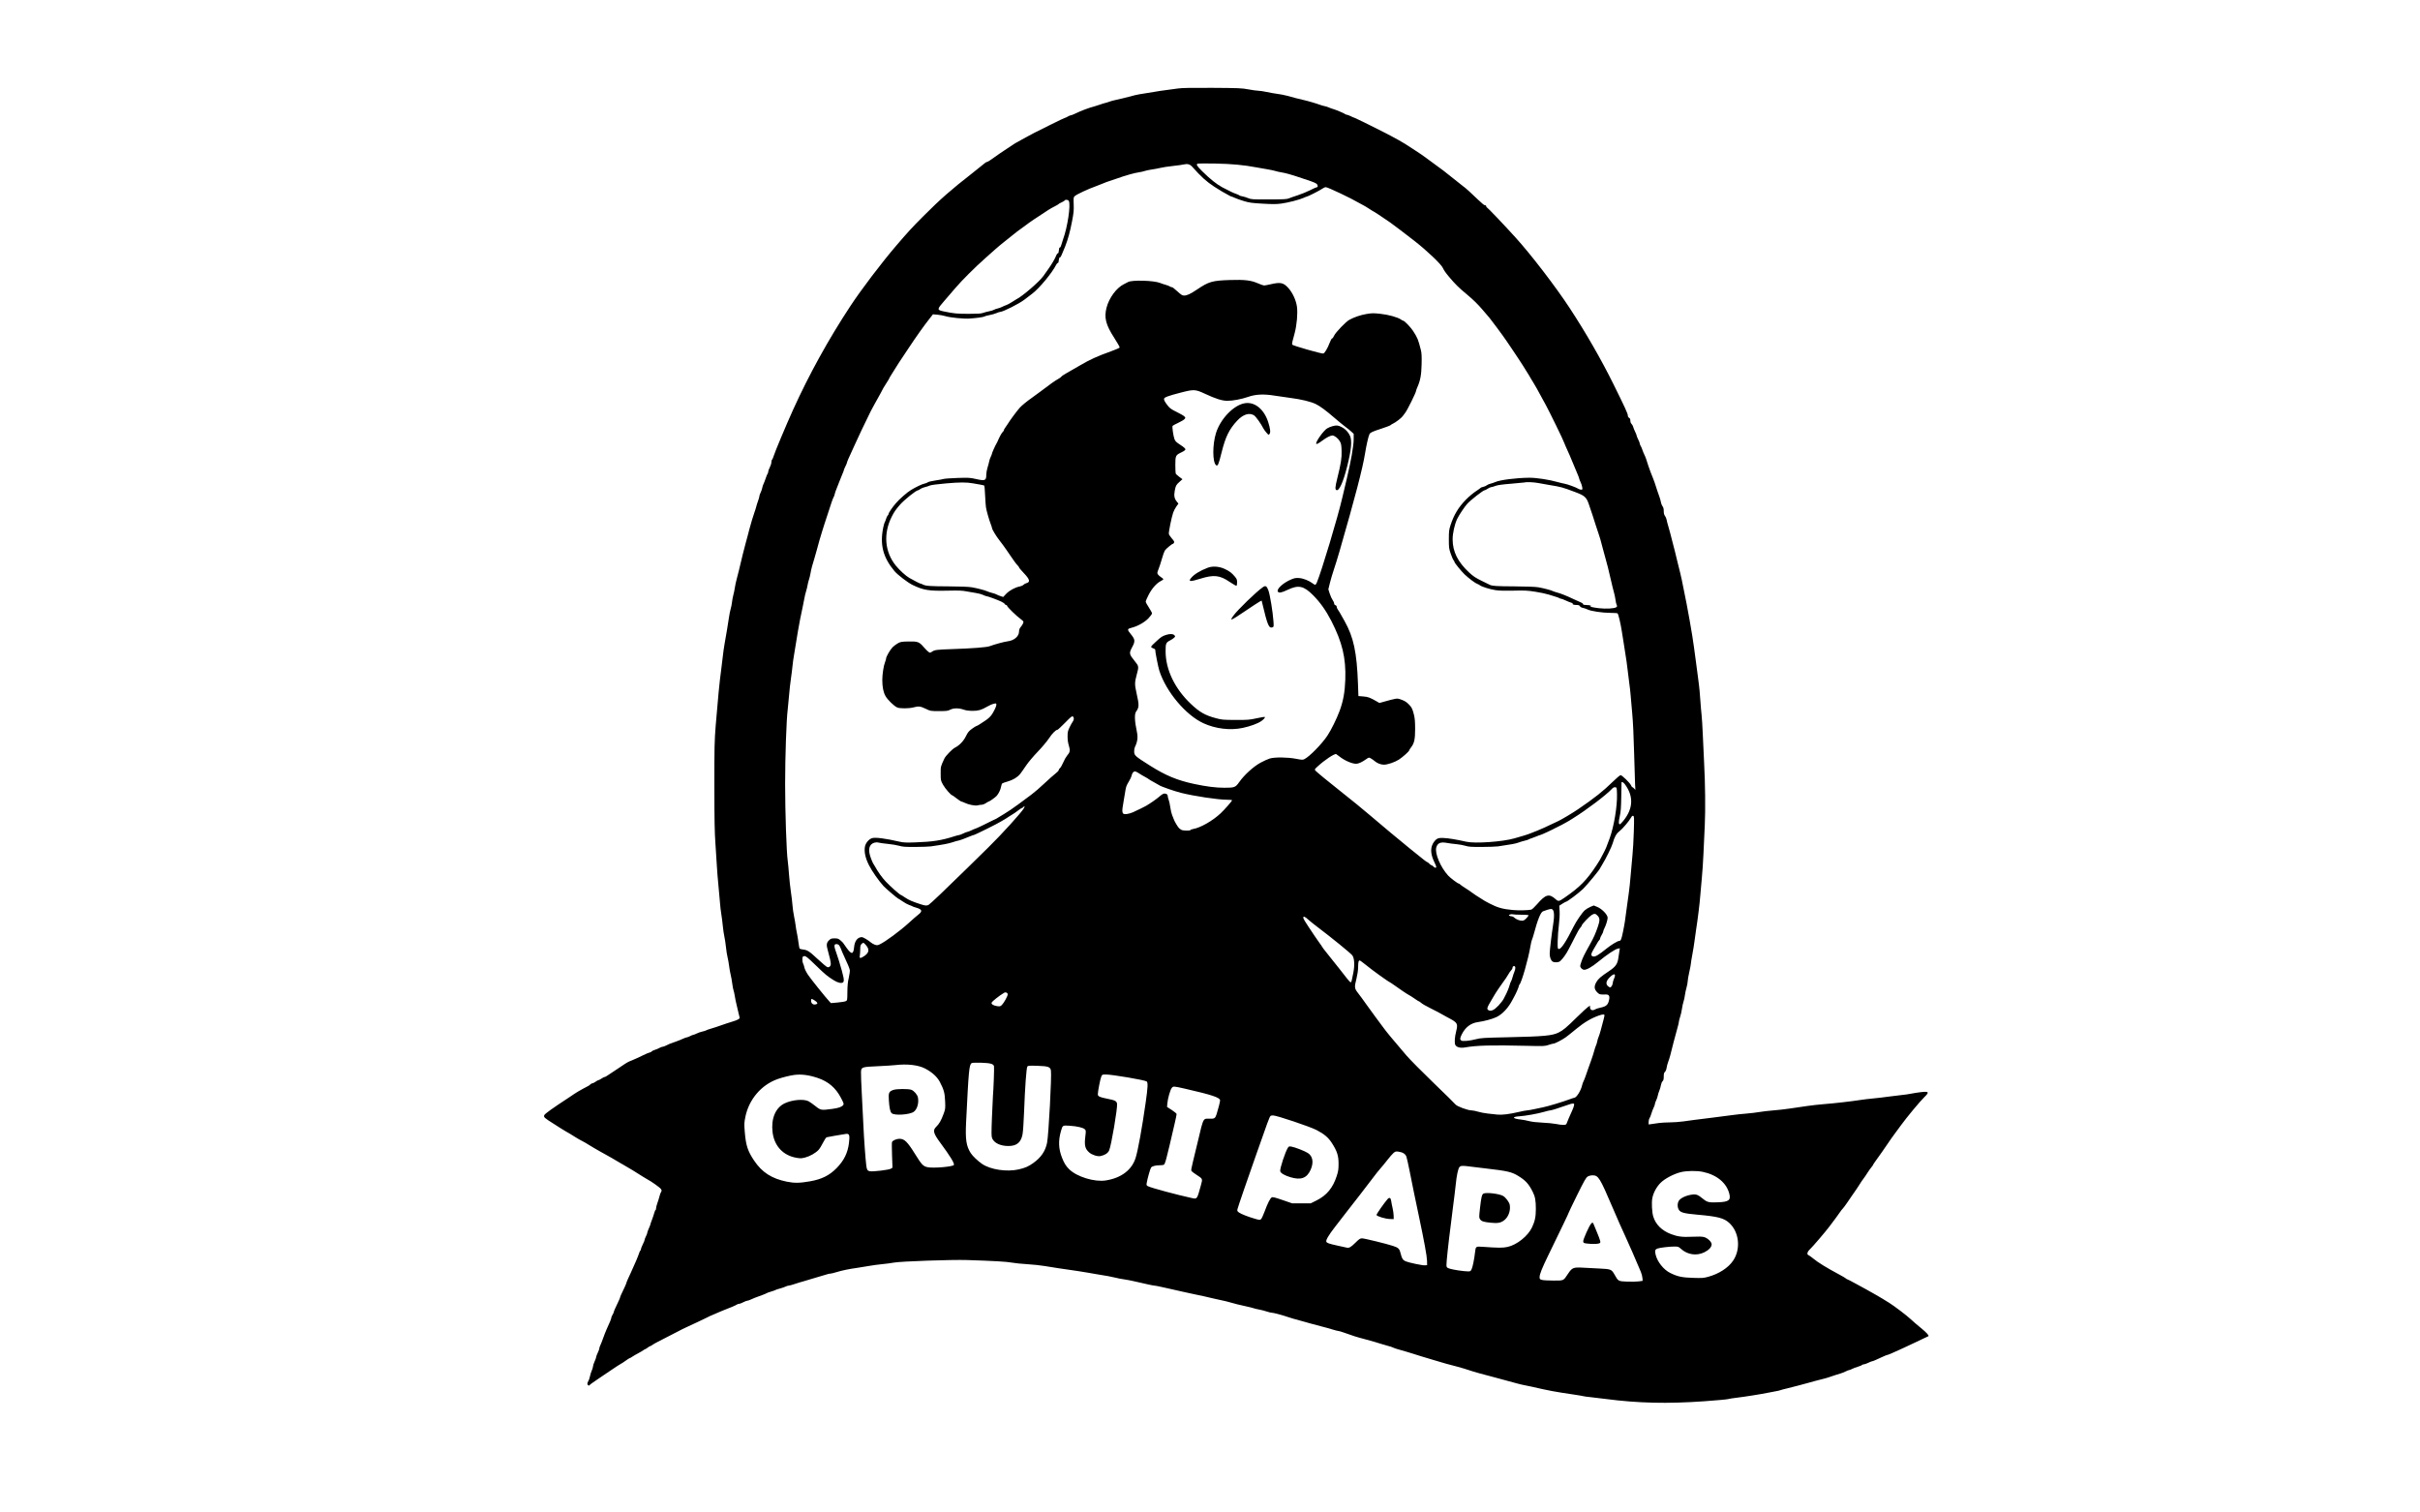 <svg xmlns="http://www.w3.org/2000/svg" xmlns:xlink="http://www.w3.org/1999/xlink" width="800" zoomAndPan="magnify" viewBox="0 0 600 375" height="500" preserveAspectRatio="xMidYMid meet" version="1.2"><g id="5679413913"><rect x="0" width="600" y="0" height="375" style="fill:#ffffff;fill-opacity:1;stroke:none;"/><rect x="0" width="600" y="0" height="375" style="fill:#ffffff;fill-opacity:1;stroke:none;"/><path style=" stroke:none;fill-rule:evenodd;fill:#000000;fill-opacity:1;" d="M 292.031 21.941 C 291.301 22.051 290 22.227 289.141 22.332 C 288.281 22.434 287.016 22.625 286.328 22.754 C 285.641 22.879 284.375 23.086 283.516 23.211 C 282.07 23.418 281.137 23.629 278.672 24.305 C 278.156 24.445 277.277 24.648 276.719 24.758 C 276.16 24.867 275.422 25.062 275.078 25.199 C 274.734 25.332 274.242 25.488 273.984 25.539 C 273.727 25.594 273.164 25.77 272.734 25.93 C 272.305 26.086 271.672 26.289 271.328 26.379 C 269.953 26.73 268.062 27.445 266.48 28.215 C 266.051 28.422 265.594 28.594 265.465 28.594 C 265.34 28.594 265.004 28.734 264.723 28.906 C 264.441 29.078 264.133 29.219 264.039 29.219 C 263.941 29.219 262.285 30.012 260.355 30.977 C 258.426 31.941 256.66 32.824 256.434 32.938 C 256.203 33.051 255.91 33.207 255.781 33.289 C 255.652 33.371 255.195 33.613 254.766 33.828 C 254.336 34.039 253.633 34.426 253.203 34.684 C 252.773 34.941 252.277 35.219 252.102 35.297 C 251.926 35.375 251.441 35.672 251.031 35.961 C 250.617 36.25 250.043 36.625 249.758 36.797 C 249.219 37.121 246.641 38.895 245.547 39.691 C 245.203 39.941 244.82 40.148 244.695 40.152 C 244.57 40.152 244.289 40.324 244.07 40.531 C 243.852 40.734 242.512 41.809 241.094 42.914 C 235.703 47.121 233.238 49.285 228.922 53.605 C 226.125 56.41 225.055 57.574 222.125 61.004 C 218.52 65.223 213.52 71.809 210.855 75.855 C 205.422 84.102 200.578 92.871 196.582 101.707 C 194.934 105.344 192.055 112.211 191.812 113.086 C 191.711 113.449 191.543 113.832 191.438 113.938 C 191.336 114.039 191.25 114.352 191.25 114.633 C 191.25 114.91 191.074 115.469 190.859 115.875 C 190.645 116.277 190.469 116.762 190.469 116.945 C 190.469 117.129 190.402 117.348 190.324 117.43 C 190.246 117.512 190.027 118.031 189.844 118.586 C 189.66 119.141 189.414 119.777 189.297 119.996 C 189.184 120.219 189.039 120.664 188.98 120.984 C 188.922 121.305 188.738 121.824 188.574 122.145 C 188.414 122.461 188.281 122.852 188.281 123.004 C 188.281 123.16 188.133 123.691 187.953 124.184 C 187.773 124.676 187.566 125.324 187.496 125.625 C 187.426 125.926 187.23 126.559 187.055 127.031 C 186.75 127.875 186.148 129.863 185.785 131.25 C 185.684 131.637 185.5 132.34 185.379 132.812 C 185.254 133.285 185.02 134.164 184.852 134.766 C 184.484 136.117 183.824 138.746 183.617 139.688 C 183.406 140.629 183.027 142.164 182.645 143.594 C 182.469 144.238 182.27 145.188 182.195 145.703 C 182.125 146.219 181.957 147.027 181.824 147.5 C 181.695 147.973 181.543 148.781 181.488 149.297 C 181.434 149.812 181.289 150.551 181.164 150.938 C 181.043 151.324 180.84 152.344 180.715 153.203 C 180.434 155.09 180.098 157.121 179.664 159.531 C 179.488 160.52 179.289 161.926 179.219 162.656 C 179.152 163.387 178.957 165.004 178.781 166.25 C 178.414 168.879 177.953 173.57 177.457 179.766 C 177.141 183.738 177.109 185.129 177.117 194.922 C 177.121 203.375 177.18 206.461 177.383 209.219 C 177.523 211.152 177.684 213.613 177.734 214.688 C 177.789 215.762 177.961 217.941 178.121 219.531 C 178.285 221.121 178.461 223.09 178.516 223.906 C 178.574 224.723 178.715 225.953 178.836 226.641 C 178.953 227.328 179.121 228.645 179.207 229.566 C 179.297 230.488 179.469 231.688 179.598 232.234 C 179.723 232.781 179.902 233.949 179.992 234.832 C 180.082 235.715 180.258 236.836 180.383 237.32 C 180.508 237.805 180.68 238.781 180.77 239.492 C 180.855 240.199 181.031 241.184 181.16 241.68 C 181.285 242.172 181.461 243.145 181.547 243.836 C 181.633 244.527 181.773 245.285 181.863 245.52 C 181.953 245.754 182.098 246.418 182.188 246.996 C 182.273 247.574 182.48 248.574 182.648 249.219 C 182.812 249.863 183.02 250.742 183.105 251.172 C 183.191 251.602 183.305 252.07 183.359 252.215 C 183.504 252.582 183 252.871 181.406 253.348 C 180.676 253.562 179.48 253.961 178.75 254.227 C 178.02 254.492 176.93 254.852 176.332 255.02 C 175.73 255.191 175.168 255.391 175.082 255.461 C 174.992 255.531 174.57 255.664 174.141 255.758 C 173.711 255.848 173.082 256.066 172.742 256.242 C 172.398 256.418 172.031 256.562 171.918 256.562 C 171.809 256.562 171.457 256.703 171.133 256.875 C 170.812 257.047 170.445 257.188 170.316 257.188 C 170.188 257.188 169.73 257.352 169.301 257.555 C 168.867 257.754 168.164 258.043 167.734 258.191 C 166.055 258.777 165.684 258.926 165.137 259.223 C 164.824 259.391 164.438 259.531 164.277 259.531 C 164.117 259.531 163.773 259.66 163.516 259.812 C 163.258 259.965 162.758 260.176 162.402 260.281 C 162.047 260.387 161.668 260.574 161.562 260.703 C 161.457 260.832 161.254 260.938 161.117 260.938 C 160.977 260.938 160.16 261.281 159.297 261.707 C 158.438 262.129 157.277 262.66 156.719 262.887 C 155.492 263.383 155.777 263.215 153.25 264.91 C 150.203 266.953 150.078 267.031 149.883 267.031 C 149.781 267.031 149.441 267.207 149.125 267.422 C 148.809 267.637 148.469 267.812 148.367 267.812 C 148.27 267.812 147.949 267.988 147.656 268.203 C 147.363 268.418 147.008 268.594 146.863 268.594 C 146.719 268.594 146.504 268.711 146.387 268.852 C 146.27 268.996 145.961 269.207 145.703 269.328 C 145.445 269.445 144.918 269.727 144.531 269.949 C 144.145 270.172 143.617 270.473 143.359 270.609 C 143.102 270.75 142.715 270.988 142.5 271.145 C 142.285 271.297 141.711 271.684 141.227 272 C 136.891 274.84 135.074 276.141 134.938 276.504 C 134.75 276.988 134.945 277.164 137.344 278.672 C 137.645 278.863 138.383 279.332 138.984 279.719 C 139.586 280.105 140.148 280.449 140.234 280.484 C 140.43 280.562 141.875 281.434 142.812 282.035 C 143.199 282.285 143.879 282.668 144.32 282.887 C 144.762 283.109 145.359 283.449 145.648 283.645 C 145.938 283.84 146.719 284.312 147.391 284.695 C 148.059 285.078 148.797 285.5 149.031 285.633 C 149.262 285.766 149.805 286.066 150.234 286.301 C 151.094 286.766 152.012 287.293 153.391 288.121 C 153.891 288.422 154.473 288.758 154.688 288.871 C 155.371 289.227 158.215 290.961 159.426 291.758 C 159.785 291.992 160.254 292.273 160.469 292.383 C 161.43 292.871 163.617 294.422 163.855 294.785 C 164.082 295.129 164.09 295.234 163.906 295.523 C 163.789 295.707 163.605 296.211 163.5 296.641 C 163.395 297.07 163.16 297.824 162.98 298.316 C 162.801 298.809 162.656 299.387 162.656 299.605 C 162.656 299.824 162.602 300 162.535 300 C 162.469 300 162.32 300.332 162.211 300.742 C 162.102 301.148 161.84 301.926 161.633 302.465 C 161.422 303.004 161.25 303.512 161.25 303.594 C 161.25 303.672 161.074 304.125 160.859 304.594 C 160.645 305.062 160.469 305.559 160.469 305.695 C 160.469 305.828 160.328 306.199 160.156 306.523 C 159.984 306.844 159.844 307.211 159.844 307.34 C 159.844 307.473 159.633 308 159.375 308.516 C 159.117 309.031 158.906 309.57 158.906 309.719 C 158.906 309.863 158.84 310.023 158.762 310.07 C 158.684 310.121 158.539 310.422 158.441 310.746 C 158.238 311.418 157.426 313.336 156.406 315.547 L 155.715 317.047 C 155.492 317.527 155.312 317.984 155.312 318.059 C 155.312 318.137 155.129 318.586 154.906 319.059 C 153.879 321.23 153.75 321.523 153.75 321.652 C 153.75 321.73 153.582 322.145 153.375 322.574 C 152.48 324.449 152.188 325.121 152.188 325.285 C 152.188 325.383 152.047 325.691 151.875 325.973 C 151.703 326.254 151.562 326.598 151.562 326.738 C 151.562 326.965 151.125 328.027 150.387 329.609 C 150.266 329.867 150.062 330.359 149.938 330.703 C 149.242 332.617 148.941 333.395 148.777 333.699 C 148.676 333.887 148.594 334.168 148.594 334.324 C 148.59 334.48 148.418 334.961 148.207 335.391 C 147.996 335.82 147.82 336.293 147.816 336.441 C 147.816 336.59 147.637 337.094 147.422 337.562 C 147.207 338.031 147.031 338.582 147.027 338.777 C 147.027 338.977 146.891 339.434 146.73 339.789 C 146.566 340.148 146.355 340.824 146.258 341.293 C 146.16 341.762 145.98 342.277 145.859 342.441 C 145.734 342.602 145.633 342.887 145.629 343.07 C 145.625 343.426 146.02 343.684 146.18 343.426 C 146.234 343.34 146.535 343.094 146.848 342.883 C 147.246 342.617 147.637 342.348 148.027 342.07 C 148.426 341.789 148.828 341.516 149.234 341.25 C 149.562 341.035 150.656 340.297 151.664 339.609 C 152.672 338.922 153.68 338.273 153.898 338.164 C 154.117 338.059 154.684 337.688 155.156 337.344 C 155.629 337 156.074 336.719 156.148 336.719 C 156.219 336.719 156.488 336.57 156.742 336.387 C 157 336.207 157.68 335.812 158.254 335.508 C 158.828 335.207 159.406 334.863 159.543 334.746 C 159.68 334.629 159.848 334.531 159.918 334.531 C 159.992 334.531 160.277 334.355 160.562 334.141 C 160.844 333.926 161.137 333.75 161.219 333.75 C 161.297 333.75 161.531 333.617 161.738 333.461 C 161.941 333.301 162.566 332.941 163.125 332.664 C 163.684 332.391 164.246 332.098 164.375 332.023 C 164.504 331.945 165.594 331.383 166.797 330.777 C 168 330.168 169.09 329.605 169.219 329.527 C 169.348 329.449 169.875 329.199 170.391 328.973 C 171.316 328.562 174.664 326.984 175.195 326.707 C 175.805 326.387 176.059 326.27 177.031 325.863 C 177.59 325.629 178.328 325.312 178.672 325.156 C 179.016 325 179.508 324.801 179.766 324.711 C 180.672 324.402 182.578 323.574 182.727 323.43 C 182.809 323.348 183.02 323.281 183.195 323.281 C 183.375 323.281 183.848 323.105 184.25 322.891 C 184.656 322.676 185.105 322.5 185.258 322.5 C 185.406 322.5 185.812 322.363 186.16 322.195 C 186.777 321.902 187.246 321.719 189.062 321.062 C 189.535 320.891 189.992 320.695 190.078 320.625 C 190.164 320.555 190.656 320.379 191.172 320.23 C 191.688 320.082 192.18 319.906 192.266 319.84 C 192.352 319.77 192.852 319.605 193.379 319.469 C 193.906 319.332 194.539 319.113 194.785 318.984 C 195.031 318.855 195.375 318.75 195.547 318.75 C 195.719 318.75 196.352 318.582 196.953 318.375 C 197.555 318.168 198.715 317.812 199.531 317.59 C 200.348 317.363 201.332 317.066 201.719 316.934 C 202.105 316.797 202.914 316.559 203.516 316.402 C 204.117 316.246 204.809 316.043 205.051 315.949 C 205.293 315.855 205.645 315.781 205.832 315.785 C 206.02 315.785 206.734 315.613 207.422 315.402 C 208.75 314.992 210.578 314.613 212.5 314.352 C 213.145 314.266 214.41 314.059 215.312 313.895 C 216.215 313.73 217.727 313.523 218.672 313.434 C 219.617 313.348 220.953 313.172 221.641 313.043 C 223.359 312.727 235.926 312.289 239.766 312.41 C 246.301 312.621 249.668 312.812 250.859 313.047 C 251.547 313.18 253.27 313.355 254.688 313.438 C 256.105 313.523 258.039 313.727 258.984 313.891 C 260.504 314.16 264.016 314.691 267.266 315.145 C 267.867 315.227 268.922 315.402 269.609 315.527 C 270.297 315.656 271.281 315.828 271.797 315.906 C 273.98 316.238 275.91 316.598 276.641 316.801 C 277.07 316.922 277.949 317.094 278.594 317.18 C 279.238 317.27 280.363 317.48 281.094 317.652 C 284.27 318.391 285.938 318.75 286.227 318.75 C 286.398 318.75 287.266 318.918 288.152 319.121 C 289.039 319.324 290.117 319.566 290.547 319.656 C 290.977 319.75 292.102 320.004 293.047 320.223 C 293.992 320.441 295.293 320.723 295.938 320.852 C 297.289 321.117 299.469 321.602 300.938 321.961 C 301.496 322.094 302.41 322.297 302.969 322.41 C 303.527 322.52 304.371 322.727 304.844 322.867 C 306.059 323.227 307.359 323.551 308.984 323.898 C 309.758 324.062 310.578 324.27 310.805 324.355 C 311.035 324.441 311.664 324.594 312.211 324.691 C 312.758 324.789 313.586 325.004 314.059 325.168 C 314.527 325.332 315.09 325.469 315.309 325.469 C 315.719 325.469 317.992 326.07 319.219 326.504 C 319.926 326.754 321.16 327.113 322.891 327.57 C 323.406 327.707 324.285 327.957 324.844 328.121 C 325.402 328.285 326.598 328.605 327.5 328.832 C 328.402 329.055 329.684 329.41 330.348 329.621 C 331.012 329.828 331.676 330 331.828 330 C 331.977 330 332.559 330.168 333.121 330.371 C 335.332 331.176 336.375 331.504 338.438 332.043 C 339.879 332.422 341.82 332.984 342.5 333.219 C 342.887 333.355 343.621 333.566 344.129 333.695 C 344.641 333.82 345.203 334.004 345.379 334.102 C 345.691 334.27 346.602 334.555 348.75 335.152 C 349.309 335.309 350.082 335.543 350.469 335.68 C 350.855 335.812 351.805 336.109 352.578 336.34 C 353.352 336.57 354.547 336.93 355.234 337.137 C 358.406 338.09 358.898 338.23 361.25 338.828 C 362.16 339.059 363.68 339.523 365.234 340.043 C 365.75 340.215 366.559 340.449 367.031 340.562 C 367.504 340.676 368.523 340.945 369.297 341.16 C 370.07 341.375 371.16 341.672 371.719 341.812 C 372.812 342.094 374.039 342.426 376.016 342.977 C 376.703 343.168 377.477 343.355 377.734 343.391 C 377.992 343.422 378.941 343.621 379.844 343.828 C 384.074 344.809 385.387 345.051 390.391 345.789 C 391.508 345.957 392.52 346.129 392.641 346.176 C 392.758 346.219 393.531 346.324 394.359 346.406 C 395.184 346.492 396.914 346.699 398.203 346.867 C 406.137 347.902 413.441 348.07 422.5 347.426 C 425.465 347.215 428.117 346.973 428.395 346.891 C 428.676 346.809 429.59 346.664 430.426 346.566 C 432.422 346.336 436.582 345.676 438.359 345.309 C 439.133 345.148 440.047 344.977 440.391 344.922 C 440.734 344.871 441.191 344.762 441.406 344.68 C 441.621 344.598 442.395 344.391 443.125 344.223 C 443.855 344.055 445.086 343.742 445.859 343.527 C 446.633 343.312 447.688 343.027 448.203 342.895 C 448.719 342.762 449.527 342.539 450 342.398 C 450.473 342.258 451.246 342.059 451.719 341.953 C 452.191 341.848 452.895 341.652 453.281 341.523 C 454.852 340.988 455.582 340.75 456.25 340.562 C 456.637 340.449 457.25 340.207 457.609 340.023 C 457.973 339.84 458.359 339.688 458.473 339.688 C 458.586 339.688 458.922 339.555 459.223 339.395 C 459.52 339.238 460.168 338.988 460.656 338.848 C 461.145 338.707 461.59 338.52 461.641 338.434 C 461.695 338.352 461.891 338.277 462.078 338.277 C 462.27 338.273 462.773 338.098 463.203 337.887 C 463.633 337.676 464.07 337.504 464.176 337.5 C 464.355 337.5 465.012 337.219 466.969 336.309 C 467.406 336.105 467.84 335.938 467.926 335.938 C 468.086 335.938 469.168 335.48 470.703 334.77 C 471.133 334.57 471.906 334.215 472.422 333.98 C 472.938 333.746 474.027 333.234 474.844 332.844 C 475.625 332.473 476.406 332.102 477.188 331.73 C 477.492 331.59 477.797 331.445 478.102 331.301 C 478.359 331.168 477.672 330.402 476.277 329.27 C 475.359 328.527 474.188 327.516 473.672 327.023 C 472.801 326.195 469.594 323.762 468.434 323.047 C 467.867 322.699 467.301 322.348 466.734 321.996 C 466.082 321.594 465.336 321.156 465.078 321.023 C 464.82 320.895 464.258 320.578 463.828 320.32 C 463.398 320.066 462.871 319.77 462.656 319.66 C 462.441 319.555 461.34 318.953 460.211 318.328 C 459.078 317.699 458.09 317.188 458.016 317.188 C 457.938 317.188 457.789 317.098 457.68 316.992 C 457.574 316.883 456.898 316.48 456.176 316.094 C 452.754 314.258 450.746 313.02 449.453 311.949 C 449.023 311.594 448.551 311.258 448.398 311.203 C 447.91 311.023 448.07 310.367 448.758 309.727 C 449.426 309.109 452.664 305.32 453.586 304.082 C 453.879 303.684 454.637 302.672 455.266 301.836 C 455.891 300.996 456.406 300.281 456.406 300.242 C 456.406 300.203 456.594 299.977 456.82 299.734 C 457.047 299.492 457.555 298.812 457.953 298.223 C 458.348 297.633 458.812 296.953 458.984 296.715 C 459.738 295.664 461.199 293.496 461.297 293.281 C 461.355 293.152 461.648 292.73 461.941 292.344 C 462.238 291.957 462.711 291.262 462.996 290.801 C 463.281 290.34 463.711 289.734 463.945 289.453 C 464.18 289.172 464.375 288.902 464.375 288.855 C 464.375 288.758 465.016 287.816 465.773 286.797 C 466.191 286.238 466.863 285.27 468.906 282.285 C 469.254 281.781 469.691 281.172 469.887 280.93 C 470.078 280.688 470.727 279.812 471.328 278.977 C 472.738 277.027 475.973 273.133 477.094 272.035 C 478.406 270.758 478.27 270.551 476.258 270.781 C 475.574 270.859 474.5 271.027 473.871 271.152 C 473.246 271.281 472.207 271.434 471.562 271.488 C 470.918 271.543 469.477 271.719 468.359 271.879 C 467.242 272.039 465.484 272.246 464.453 272.34 C 463.422 272.434 461.945 272.609 461.172 272.734 C 459.066 273.066 454.562 273.582 452.266 273.75 C 451.148 273.832 449.25 274.043 448.047 274.219 L 443.75 274.848 C 442.59 275.02 440.727 275.23 439.605 275.316 C 438.488 275.402 436.977 275.578 436.246 275.707 C 435.52 275.836 434.043 276.012 432.969 276.098 C 431.895 276.18 430.277 276.355 429.375 276.484 C 428.473 276.613 426.328 276.891 424.609 277.102 C 420.348 277.625 419.25 277.766 417.344 278.039 C 416.441 278.168 414.93 278.277 413.984 278.281 C 413.039 278.285 411.809 278.359 411.25 278.441 C 410.664 278.531 410.078 278.617 409.492 278.695 L 408.75 278.793 L 408.75 278.18 C 408.75 277.844 408.848 277.426 408.969 277.254 C 409.094 277.082 409.305 276.551 409.441 276.074 C 409.582 275.598 409.832 274.938 410.004 274.602 C 410.172 274.27 410.312 273.867 410.312 273.711 C 410.312 273.555 410.445 273.16 410.613 272.84 C 410.777 272.516 410.961 271.973 411.023 271.633 C 411.082 271.293 411.258 270.734 411.41 270.391 C 411.559 270.047 411.734 269.449 411.797 269.062 C 411.859 268.676 412.043 268.234 412.207 268.078 C 412.426 267.867 412.5 267.578 412.5 266.902 C 412.5 266.211 412.57 265.949 412.801 265.75 C 412.98 265.598 413.148 265.184 413.211 264.738 C 413.27 264.324 413.445 263.668 413.598 263.281 C 413.75 262.895 413.984 262.156 414.117 261.641 C 414.25 261.125 414.613 259.684 414.93 258.438 C 415.246 257.191 415.672 255.609 415.879 254.922 C 416.082 254.234 416.25 253.523 416.25 253.344 C 416.25 253.164 416.387 252.621 416.555 252.133 C 416.723 251.648 416.93 250.738 417.016 250.117 C 417.102 249.492 417.277 248.695 417.402 248.34 C 417.527 247.984 417.68 247.281 417.742 246.777 C 417.805 246.273 417.988 245.402 418.148 244.844 C 418.309 244.285 418.438 243.582 418.438 243.281 C 418.441 242.98 418.617 241.961 418.828 241.02 C 419.043 240.074 419.219 239.152 419.219 238.965 C 419.219 238.781 419.387 237.723 419.598 236.617 C 419.805 235.512 420.039 234.047 420.121 233.359 C 420.203 232.672 420.379 231.406 420.516 230.547 C 420.945 227.805 421.406 224.047 421.566 221.953 C 421.656 220.836 421.828 218.867 421.953 217.578 C 422.082 216.289 422.254 213.652 422.344 211.719 C 422.43 209.785 422.578 206.551 422.676 204.531 C 422.855 200.75 422.785 194.27 422.504 189.062 C 422.422 187.473 422.277 184.414 422.188 182.266 C 422.098 180.117 421.957 177.832 421.875 177.188 C 421.797 176.543 421.652 174.855 421.555 173.438 C 421.461 172.02 421.316 170.402 421.234 169.844 C 421.152 169.285 421.012 168.195 420.922 167.422 C 420.832 166.648 420.621 165.066 420.457 163.906 C 420.293 162.746 420.086 161.234 420.004 160.547 C 419.648 157.688 418.324 150.215 417.426 146.016 C 417.223 145.07 417.016 144.051 416.969 143.75 C 416.918 143.449 416.742 142.676 416.574 142.031 C 416.406 141.387 416.086 140.086 415.859 139.141 C 415.465 137.461 415.109 136.039 414.605 134.141 C 414.469 133.625 414.254 132.781 414.125 132.266 C 414 131.75 413.762 130.906 413.602 130.391 C 413.438 129.875 413.266 129.195 413.211 128.883 C 413.16 128.57 412.977 128.137 412.809 127.922 C 412.59 127.645 412.5 127.289 412.5 126.719 C 412.5 126.156 412.406 125.793 412.199 125.527 C 412.035 125.316 411.852 124.852 411.793 124.488 C 411.734 124.125 411.562 123.512 411.41 123.125 C 411.258 122.738 411.023 122.07 410.891 121.641 C 410.406 120.102 410.129 119.285 409.852 118.594 C 409.699 118.207 409.418 117.504 409.227 117.031 C 409.039 116.559 408.789 115.855 408.672 115.469 C 408.27 114.113 407.938 113.199 407.66 112.656 C 407.508 112.355 407.293 111.828 407.184 111.484 C 407.074 111.141 406.891 110.719 406.773 110.551 C 406.656 110.383 406.562 110.129 406.562 109.992 C 406.562 109.852 406.387 109.395 406.172 108.973 C 405.957 108.547 405.781 108.113 405.781 108.004 C 405.781 107.891 405.617 107.469 405.414 107.066 C 405.211 106.66 404.992 106.117 404.93 105.859 C 404.871 105.602 404.684 105.266 404.52 105.109 C 404.336 104.941 404.219 104.621 404.219 104.297 C 404.219 103.922 404.125 103.711 403.906 103.594 C 403.715 103.492 403.594 103.266 403.594 103.016 C 403.594 102.562 402.93 101.113 400.062 95.312 C 397 89.125 393.156 82.434 389.145 76.328 C 385.656 71.016 379.613 63.145 375.762 58.895 C 372.852 55.684 368.859 51.492 368.602 51.379 C 368.469 51.32 368.422 51.266 368.496 51.262 C 368.57 51.254 368.547 51.145 368.438 51.016 C 368.332 50.891 368.184 50.824 368.105 50.871 C 368.027 50.922 367.312 50.332 366.52 49.566 C 364.621 47.727 363.328 46.566 362.656 46.098 C 362.355 45.887 361.293 45.043 360.293 44.223 C 358.719 42.93 357.043 41.652 355.48 40.547 C 355.238 40.375 354.52 39.848 353.887 39.375 C 352.875 38.617 351.902 37.945 351.074 37.426 C 350.84 37.273 350.605 37.121 350.371 36.965 C 348.746 35.887 347.754 35.273 346.797 34.754 C 346.195 34.43 345.352 33.969 344.922 33.73 C 344.492 33.492 343.965 33.215 343.75 33.117 C 343.535 33.016 343.254 32.875 343.125 32.797 C 342.527 32.449 335.965 29.219 335.844 29.215 C 335.766 29.211 335.352 29.035 334.922 28.824 C 334.492 28.613 334.031 28.441 333.898 28.438 C 333.766 28.438 333.59 28.371 333.508 28.289 C 333.324 28.109 331.219 27.223 330.469 27.008 C 330.168 26.926 329.699 26.754 329.426 26.629 C 329.152 26.504 328.695 26.363 328.41 26.312 C 328.125 26.262 327.609 26.117 327.266 25.984 C 326.352 25.641 324.129 24.992 323.047 24.758 C 322.531 24.645 321.688 24.438 321.172 24.301 C 320.656 24.16 319.715 23.906 319.082 23.734 C 318.449 23.562 317.355 23.352 316.66 23.266 C 315.961 23.18 314.777 22.969 314.023 22.805 C 313.273 22.637 312.359 22.5 311.992 22.5 C 311.629 22.5 310.52 22.344 309.531 22.16 C 307.879 21.848 307.16 21.82 300.547 21.781 C 295.332 21.754 292.996 21.797 292.031 21.941 M 296.992 40.562 C 296.492 40.719 296.707 41.113 298.008 42.402 C 299.977 44.355 301.66 45.703 303.047 46.438 C 304.918 47.422 305.801 47.844 306.445 48.059 C 306.852 48.195 307.219 48.363 307.266 48.438 C 307.309 48.508 307.645 48.617 308.008 48.676 C 308.375 48.738 309.023 48.938 309.453 49.121 C 310.191 49.434 310.484 49.453 314.609 49.445 C 318.23 49.438 319.078 49.395 319.531 49.191 C 319.832 49.059 320.816 48.715 321.719 48.426 C 322.621 48.137 324.023 47.566 324.832 47.156 C 325.641 46.742 326.395 46.406 326.512 46.406 C 326.812 46.406 326.766 45.871 326.438 45.574 C 326.281 45.434 325.668 45.152 325.07 44.949 C 321.492 43.738 320.586 43.441 319.531 43.148 C 318.887 42.969 318.043 42.777 317.656 42.723 C 317.27 42.672 316.629 42.527 316.234 42.402 C 315.84 42.281 314.891 42.078 314.125 41.957 C 313.359 41.836 312.172 41.629 311.484 41.496 C 308.43 40.91 305.32 40.621 301.312 40.551 C 299.086 40.512 297.145 40.52 296.992 40.562 M 293.438 40.785 C 293.137 40.863 291.934 41.031 290.766 41.156 C 289.594 41.281 288.223 41.492 287.719 41.621 C 287.211 41.75 286.27 41.926 285.625 42.016 C 284.98 42.102 284.172 42.273 283.828 42.391 C 283.484 42.512 282.82 42.66 282.352 42.723 C 281.352 42.852 278.918 43.539 277.031 44.223 C 276.301 44.488 275.387 44.797 275 44.91 C 274.613 45.023 273.98 45.258 273.594 45.434 C 273.207 45.609 272.363 45.938 271.719 46.168 C 269.754 46.871 266.969 48.172 266.465 48.625 C 266.16 48.902 266.141 49.043 266.203 50.672 C 266.262 52.156 266.199 52.789 265.801 54.844 C 265.289 57.5 264.797 59.301 264.094 61.094 C 263.266 63.195 262.934 63.902 262.797 63.82 C 262.668 63.738 262.551 64.098 262.465 64.844 C 262.441 65.059 262.352 65.219 262.266 65.203 C 262.18 65.188 262.012 65.363 261.895 65.594 C 260.828 67.699 257.668 71.512 255.879 72.848 C 255.242 73.328 254.613 73.809 253.984 74.297 C 252.68 75.312 248.641 77.344 247.922 77.344 C 247.797 77.344 247.387 77.48 247.012 77.645 C 246.637 77.809 245.871 78.027 245.312 78.125 C 244.754 78.227 244.223 78.371 244.129 78.449 C 243.93 78.609 242.348 78.84 240.469 78.98 C 238.969 79.094 235.547 78.75 234.297 78.359 C 233.867 78.227 233.02 78.074 232.414 78.023 L 231.312 77.93 L 230.383 79.113 C 228.953 80.938 227.211 83.395 225.262 86.328 C 224.805 87.016 224.312 87.754 224.172 87.969 C 222.902 89.859 222.672 90.215 221.668 91.836 C 221.406 92.254 221.148 92.668 220.887 93.082 C 220.656 93.445 220.469 93.781 220.469 93.828 C 220.469 93.879 220.16 94.391 219.785 94.965 C 219.113 95.996 218.922 96.332 218.289 97.578 C 218.113 97.922 217.762 98.555 217.508 98.984 C 217.25 99.414 216.898 100.047 216.727 100.391 C 216.551 100.734 216.344 101.121 216.262 101.25 C 216.18 101.379 216.004 101.711 215.871 101.992 C 215.719 102.305 215.566 102.617 215.41 102.93 C 214.605 104.527 212.598 108.766 211.875 110.391 C 211.605 110.992 211.254 111.766 211.094 112.109 C 210.41 113.555 210 114.523 210 114.684 C 210 114.777 209.824 115.199 209.609 115.625 C 209.395 116.051 209.219 116.473 209.219 116.566 C 209.219 116.66 209.055 117.102 208.852 117.547 C 208.652 117.996 208.293 118.887 208.055 119.531 C 207.82 120.176 207.5 120.984 207.352 121.328 C 207.199 121.672 207.02 122.199 206.957 122.5 C 206.891 122.801 206.777 123.125 206.703 123.219 C 206.625 123.312 206.402 123.875 206.199 124.469 C 205.426 126.75 204.68 129.023 204.383 130 C 204.215 130.559 203.961 131.367 203.82 131.797 C 203.457 132.93 202.84 135.066 202.52 136.328 C 202.363 136.93 202.125 137.773 201.988 138.203 C 201.445 139.906 201.102 141.215 200.957 142.109 C 200.871 142.625 200.703 143.328 200.578 143.676 C 200.453 144.02 200.305 144.617 200.242 145.004 C 200.184 145.387 200.004 146.125 199.844 146.641 C 199.684 147.156 199.508 147.895 199.449 148.281 C 199.391 148.668 199.219 149.547 199.062 150.234 C 198.688 151.887 198.016 155.309 197.836 156.484 C 197.516 158.574 197.152 160.793 196.875 162.344 C 196.715 163.246 196.539 164.512 196.484 165.156 C 196.426 165.801 196.254 167.207 196.094 168.281 C 195.934 169.355 195.723 171.254 195.625 172.5 C 195.527 173.746 195.383 175.258 195.305 175.859 C 194.98 178.312 194.66 187.535 194.66 194.375 C 194.66 201.328 194.996 211.332 195.305 213.438 C 195.387 213.996 195.527 215.508 195.621 216.797 C 195.715 218.086 195.926 220.02 196.086 221.094 C 196.25 222.168 196.43 223.68 196.484 224.453 C 196.543 225.227 196.715 226.457 196.871 227.188 C 197.027 227.918 197.203 228.938 197.262 229.453 C 197.32 229.969 197.465 230.82 197.582 231.348 C 197.703 231.875 197.875 232.93 197.969 233.691 C 198.066 234.453 198.199 235.137 198.27 235.203 C 198.336 235.273 198.668 235.363 199 235.402 C 200.199 235.547 200.621 235.816 202.684 237.742 C 203.828 238.812 204.93 239.73 205.129 239.785 C 205.598 239.914 205.98 239.543 205.984 238.957 C 205.984 238.52 205.648 237.02 205.223 235.566 C 204.852 234.309 204.922 233.73 205.516 233.156 C 205.973 232.715 206.133 232.656 206.918 232.656 C 207.691 232.656 207.875 232.719 208.395 233.164 C 208.719 233.441 209.008 233.723 209.035 233.785 C 209.062 233.848 209.473 234.43 209.945 235.074 C 211.145 236.715 211.582 236.656 211.762 234.824 C 211.914 233.258 212.637 232.344 213.719 232.344 C 213.992 232.344 215.355 233.168 215.938 233.68 C 216.152 233.871 216.586 234.117 216.906 234.227 C 217.402 234.402 217.562 234.395 218.078 234.16 C 219.453 233.539 223.207 230.77 225.371 228.781 C 226.242 227.98 227.25 227.102 227.613 226.828 C 228.773 225.953 228.664 225.477 227.207 225.059 C 226.723 224.918 226.258 224.754 226.172 224.688 C 226.086 224.625 225.746 224.484 225.414 224.379 C 225.086 224.273 224.363 223.875 223.812 223.5 C 223.262 223.121 222.77 222.812 222.727 222.812 C 222.574 222.812 219.621 220.301 219.082 219.715 C 217.852 218.367 216.176 215.969 215.438 214.496 C 214.566 212.758 214.238 211.281 214.434 209.98 C 214.574 209.062 215.406 208.047 216.219 207.805 C 217.051 207.555 219.477 207.871 223.078 208.695 C 223.996 208.906 224.695 208.938 226.906 208.859 C 231.312 208.703 233.406 208.375 236.652 207.336 C 237.172 207.168 237.699 207.031 237.824 207.031 C 237.945 207.027 238.398 206.855 238.828 206.645 C 239.258 206.434 239.715 206.258 239.844 206.254 C 239.973 206.25 240.43 206.074 240.859 205.863 C 241.289 205.652 241.703 205.477 241.785 205.473 C 241.918 205.469 244.965 204.027 245.469 203.73 C 245.598 203.656 245.879 203.516 246.094 203.422 C 246.922 203.059 247.133 202.949 247.812 202.5 C 248.199 202.246 248.691 201.945 248.906 201.84 C 249.117 201.73 249.859 201.254 250.555 200.781 C 251.742 199.973 252.578 199.359 255.781 196.965 C 256.512 196.418 257.953 195.172 258.984 194.195 C 260.02 193.219 261.23 192.145 261.68 191.805 C 262.133 191.465 262.5 191.066 262.5 190.926 C 262.5 190.781 262.633 190.566 262.797 190.449 C 262.961 190.332 263.324 189.707 263.602 189.062 C 263.879 188.418 264.293 187.676 264.52 187.414 C 265.305 186.516 265.387 186.086 265.016 184.902 C 264.797 184.203 264.688 183.438 264.688 182.602 C 264.688 181.52 264.754 181.215 265.184 180.324 C 265.457 179.758 265.809 179.129 265.965 178.926 C 266.312 178.469 266.332 177.918 266.012 177.652 C 265.805 177.48 265.52 177.707 264.066 179.195 C 263.129 180.152 262.281 180.938 262.188 180.938 C 261.777 180.938 260.887 181.84 260.047 183.102 C 259.555 183.844 258.297 185.336 257.254 186.414 C 256.191 187.52 254.926 189.023 254.371 189.852 C 253.828 190.664 253.18 191.582 252.93 191.895 C 252.281 192.707 251.117 193.406 249.812 193.77 C 249.188 193.941 248.594 194.152 248.492 194.238 C 248.391 194.324 248.258 194.688 248.199 195.047 C 248.082 195.762 247.613 196.742 247.113 197.32 C 246.793 197.691 245.297 198.75 245.094 198.75 C 245.031 198.75 244.727 198.926 244.41 199.141 C 244.094 199.355 243.621 199.531 243.359 199.531 C 243.102 199.531 242.664 199.594 242.391 199.676 C 241.809 199.84 240.102 199.504 239.188 199.043 C 238.867 198.883 238.516 198.75 238.406 198.75 C 238.293 198.746 237.75 198.395 237.199 197.969 C 236.645 197.539 236.152 197.188 236.102 197.188 C 235.801 197.188 234.355 195.535 233.836 194.605 C 233.238 193.527 233.23 193.496 233.227 191.797 C 233.223 190.008 233.195 190.113 234.156 188.047 C 234.457 187.406 236.105 185.707 236.746 185.383 C 237.879 184.805 238.863 183.785 239.469 182.559 C 239.961 181.562 240.207 181.258 240.996 180.684 C 241.516 180.309 242.008 180 242.094 180 C 242.18 180 242.5 179.836 242.805 179.633 C 243.109 179.43 243.746 179.016 244.219 178.711 C 245.098 178.141 245.684 177.566 246.09 176.875 C 246.688 175.855 247.031 175.07 247.031 174.727 C 247.031 174.383 246.984 174.359 246.523 174.457 C 246 174.57 245.363 174.84 244.688 175.234 C 243.328 176.027 242.555 176.25 241.156 176.246 C 240.191 176.242 239.5 176.148 238.906 175.938 C 237.727 175.523 236.414 175.531 235.578 175.965 C 235 176.266 234.676 176.309 232.812 176.305 C 230.703 176.305 230.703 176.305 229.508 175.73 C 228.18 175.094 227.773 175.047 226.461 175.391 C 225.324 175.688 223.125 175.695 222.457 175.41 C 221.676 175.074 220.082 173.527 219.551 172.59 C 219.012 171.633 218.754 170.34 218.75 168.594 C 218.75 167.18 219.09 164.988 219.434 164.16 C 219.574 163.828 219.688 163.434 219.688 163.285 C 219.688 162.836 220.695 161.086 221.312 160.465 C 221.629 160.148 222.223 159.707 222.629 159.484 C 223.301 159.117 223.551 159.078 225.316 159.047 C 227.605 159.008 227.891 159.121 229.121 160.547 C 229.535 161.027 230.039 161.527 230.242 161.66 C 230.586 161.883 230.648 161.879 231.051 161.598 C 231.727 161.125 232.172 161.066 236.016 160.938 C 241.086 160.77 244.613 160.496 245.371 160.215 C 246.59 159.758 248.996 159.105 249.852 159 C 251.469 158.797 252.656 157.762 252.656 156.551 C 252.656 156.16 252.781 155.812 253.023 155.52 C 253.473 154.98 253.75 154.469 253.75 154.176 C 253.75 154.059 253.414 153.727 253.008 153.441 C 252.066 152.781 249.688 150.461 249.688 150.199 C 249.688 150.09 249.578 150 249.449 150 C 249.316 150 249.168 149.895 249.117 149.762 C 249.066 149.629 248.664 149.355 248.223 149.148 C 247.227 148.68 244.855 147.812 244.57 147.812 C 244.457 147.812 244.066 147.668 243.703 147.496 C 243.344 147.32 242.555 147.109 241.953 147.023 C 241.352 146.941 240.297 146.758 239.609 146.621 C 238.605 146.418 237.699 146.383 235 146.445 C 230.277 146.551 228.949 146.332 226.25 145.027 C 225.078 144.457 222.539 142.516 221.777 141.605 C 218.914 138.191 218.102 135.008 219 130.715 C 219.125 130.121 219.289 129.559 219.363 129.465 C 219.438 129.371 219.59 128.996 219.695 128.633 C 219.805 128.266 219.988 127.887 220.102 127.793 C 220.219 127.695 220.312 127.531 220.312 127.43 C 220.312 127.141 221.215 125.809 222.145 124.738 C 223.059 123.68 224.918 122.055 225.875 121.48 C 227.129 120.727 228.66 120 229.203 119.906 C 229.512 119.848 229.879 119.707 230.02 119.586 C 230.156 119.465 231 119.258 231.895 119.129 C 232.785 119 233.711 118.828 233.953 118.75 C 234.191 118.672 235.738 118.562 237.391 118.504 C 240.098 118.414 240.531 118.438 241.836 118.734 C 244.27 119.289 244.531 119.188 244.531 117.688 C 244.531 117.262 244.668 116.488 244.836 115.961 C 245.004 115.438 245.188 114.742 245.246 114.418 C 245.305 114.094 245.484 113.566 245.645 113.25 C 245.805 112.93 245.938 112.582 245.938 112.48 C 245.938 112.293 246.754 110.461 247.043 110 C 247.125 109.871 247.234 109.66 247.289 109.531 C 247.828 108.27 248.375 107.277 248.66 107.043 C 248.797 106.93 248.906 106.75 248.906 106.641 C 248.906 106.535 249.039 106.277 249.203 106.074 C 249.363 105.867 249.629 105.48 249.789 105.215 C 250.379 104.238 252.043 101.984 252.844 101.078 C 253.32 100.543 254.695 99.418 255.859 98.617 C 256.375 98.262 257.371 97.531 258.074 96.992 C 260.27 95.316 261.652 94.336 262.355 93.961 C 262.727 93.762 263.086 93.5 263.156 93.375 C 263.227 93.254 263.758 92.891 264.336 92.57 C 264.918 92.25 266.48 91.348 267.812 90.57 C 270.316 89.105 271.996 88.344 275.488 87.09 C 276.609 86.688 277.562 86.27 277.602 86.164 C 277.645 86.055 277.047 84.988 276.273 83.793 C 274.168 80.535 273.715 78.789 274.34 76.32 C 274.957 73.871 276.82 71.348 278.672 70.449 C 279.016 70.281 279.465 70.047 279.676 69.93 C 280.645 69.371 286.129 69.531 287.656 70.164 C 288.043 70.324 288.668 70.531 289.047 70.629 C 289.426 70.727 289.902 70.914 290.109 71.051 C 290.312 71.184 290.52 71.25 290.57 71.199 C 290.625 71.148 291.203 71.594 291.855 72.191 C 292.859 73.109 293.133 73.281 293.594 73.277 C 294.316 73.273 295.145 72.883 296.82 71.758 C 299.707 69.816 300.574 69.566 304.922 69.426 C 308.617 69.309 310.16 69.492 311.871 70.242 C 312.543 70.539 313.242 70.781 313.418 70.781 C 313.594 70.781 314.34 70.641 315.078 70.469 C 317.473 69.91 318.227 70.074 319.426 71.41 C 320.492 72.598 321.344 74.453 321.562 76.062 C 321.781 77.691 321.531 80.555 320.996 82.578 C 320.812 83.27 320.629 83.965 320.445 84.66 C 320.344 85.051 320.328 85.391 320.41 85.469 C 320.695 85.746 327.375 87.656 328.059 87.656 C 328.379 87.656 329.145 86.391 329.648 85.043 C 329.879 84.418 330.164 83.906 330.273 83.906 C 330.387 83.906 330.609 83.602 330.77 83.227 C 331.102 82.457 333.664 79.781 334.531 79.305 C 335.734 78.645 337.281 78.113 338.746 77.859 C 340.113 77.625 340.5 77.617 342.215 77.801 C 344.234 78.012 346.555 78.656 347.355 79.227 C 347.59 79.395 347.852 79.531 347.934 79.531 C 348.207 79.531 349.773 81.16 350.336 82.031 C 351.457 83.758 351.613 84.145 352.285 86.797 C 352.469 87.508 352.512 88.359 352.465 90.312 C 352.406 92.98 352.152 94.336 351.391 96.059 C 351.227 96.426 351.094 96.809 351.094 96.906 C 351.094 97.285 348.977 101.578 348.449 102.273 C 348.219 102.578 347.988 102.887 347.766 103.199 C 347.445 103.652 346.004 104.75 345.355 105.039 C 345.117 105.145 344.852 105.312 344.766 105.41 C 344.68 105.508 343.695 105.887 342.578 106.25 C 340.266 107.004 339.758 107.23 339.547 107.625 C 339.289 108.109 338.781 110.312 338.441 112.422 C 337.84 116.168 335.973 123.32 332.102 136.719 C 331.641 138.309 331.012 140.348 330.699 141.25 C 330.391 142.152 329.957 143.617 329.738 144.5 L 329.344 146.113 L 329.688 147.191 C 329.879 147.781 330.203 148.496 330.406 148.773 C 330.613 149.051 330.781 149.434 330.781 149.621 C 330.781 149.832 330.902 149.996 331.094 150.047 C 331.273 150.094 331.406 150.258 331.406 150.434 C 331.406 150.602 331.527 150.906 331.68 151.113 C 331.992 151.539 332.055 151.645 333.363 153.984 C 335.609 157.992 336.406 161.723 336.688 169.527 L 336.797 172.578 L 338.012 172.676 C 339.211 172.773 339.652 172.938 341.355 173.918 L 342.008 174.293 L 342.996 174.016 C 346.191 173.125 346.363 173.098 347.125 173.355 C 348.199 173.723 348.68 174.004 349.305 174.648 C 350.027 175.391 350.199 175.742 350.562 177.188 C 350.785 178.074 350.855 178.93 350.859 180.703 C 350.859 183.328 350.645 184.305 349.828 185.332 C 349.578 185.645 349.375 185.977 349.375 186.062 C 349.375 186.293 347.73 187.754 346.809 188.348 C 345.805 188.988 344.047 189.582 343.125 189.594 C 342.371 189.602 341.414 189.227 340.781 188.668 C 340.566 188.48 340.168 188.199 339.895 188.043 C 339.395 187.758 339.395 187.758 338.746 188.215 C 337.66 188.98 336.824 189.363 336.23 189.367 C 335.223 189.379 333.367 188.57 332.109 187.574 C 331.766 187.305 331.402 187.031 331.301 186.977 C 330.922 186.762 328.387 188.445 326.648 190.062 C 325.898 190.762 325.891 190.781 326.168 191.09 C 326.512 191.469 329.453 193.891 332.344 196.168 C 335.195 198.418 337.836 200.574 339.816 202.266 C 342.836 204.844 346.77 208.129 349.375 210.242 C 353.152 213.305 353.723 213.75 353.871 213.75 C 353.945 213.75 354.172 213.926 354.375 214.141 C 354.578 214.355 354.824 214.531 354.926 214.531 C 355.027 214.531 355.234 214.672 355.391 214.844 C 355.719 215.207 356.094 215.254 356.094 214.934 C 356.094 214.812 355.926 214.375 355.719 213.957 C 354.738 211.984 354.586 210.5 355.23 209.227 C 355.441 208.809 355.848 208.301 356.129 208.102 C 356.574 207.781 356.801 207.738 357.859 207.766 C 359.023 207.797 361.109 208.141 363.547 208.695 C 365.699 209.188 372.574 208.707 375.469 207.859 C 376.25 207.633 377.031 207.402 377.812 207.176 C 378.371 207.016 379.145 206.75 379.531 206.586 C 379.918 206.422 380.656 206.129 381.172 205.938 C 381.98 205.633 383.391 204.988 386.406 203.543 C 387.336 203.094 389.977 201.516 391.25 200.645 C 395.449 197.77 397.414 196.215 399.867 193.816 C 400.785 192.918 401.652 192.188 401.797 192.188 C 402.152 192.188 404.141 194.125 404.379 194.699 C 404.484 194.949 404.629 195.156 404.699 195.156 C 404.773 195.156 404.977 195.309 405.152 195.5 L 405.469 195.84 L 405.391 194.445 C 405.348 193.676 405.238 190.129 405.148 186.562 C 405.055 182.633 404.871 178.848 404.691 176.953 C 404.527 175.234 404.348 173.195 404.293 172.422 C 404.238 171.648 404.098 170.383 403.98 169.609 C 403.863 168.836 403.691 167.465 403.602 166.562 C 403.449 165.047 403.223 163.508 402.57 159.453 C 402.43 158.594 402.219 157.258 402.098 156.484 C 401.785 154.461 401.238 152.199 401.035 152.07 C 400.938 152.008 400.121 151.957 399.219 151.953 C 397.242 151.941 394.441 151.527 393.633 151.117 C 393.312 150.957 392.785 150.777 392.461 150.719 C 392.121 150.656 391.812 150.484 391.715 150.305 C 391.598 150.082 391.387 150 390.945 150 C 390.23 150 389.812 149.867 389.93 149.676 C 389.977 149.602 389.816 149.492 389.578 149.434 C 389.336 149.375 388.711 149.129 388.188 148.883 C 387.664 148.637 387.133 148.438 387.008 148.438 C 386.883 148.438 386.715 148.379 386.633 148.309 C 386.551 148.238 386.168 148.09 385.781 147.977 C 385.395 147.867 384.586 147.613 383.984 147.418 C 383.383 147.219 381.887 146.902 380.656 146.711 C 378.707 146.406 378.016 146.371 375.262 146.441 C 373.094 146.496 371.688 146.457 370.777 146.316 C 369.375 146.105 367.289 145.449 366.883 145.094 C 366.75 144.977 366.469 144.828 366.258 144.766 C 365.812 144.629 364.129 143.367 363.152 142.441 C 362.309 141.641 360.625 139.574 360.625 139.34 C 360.625 139.242 360.52 139.051 360.391 138.906 C 360.262 138.766 359.945 138.039 359.688 137.293 C 359.25 136.035 359.219 135.781 359.219 133.715 C 359.219 131.742 359.266 131.348 359.625 130.238 C 360.469 127.633 361.629 125.723 363.516 123.816 C 364.203 123.125 365.27 122.227 365.887 121.828 C 366.508 121.426 367.051 121.031 367.098 120.957 C 367.145 120.879 367.422 120.773 367.719 120.715 C 368.012 120.66 368.414 120.488 368.617 120.328 C 368.82 120.172 369.23 119.988 369.531 119.922 C 369.832 119.855 370.359 119.68 370.703 119.527 C 371.941 118.984 375.879 118.48 379.141 118.449 C 380.922 118.434 384.09 118.918 386.25 119.535 C 386.809 119.695 387.547 119.871 387.891 119.926 C 388.625 120.047 390.867 120.871 391.32 121.188 C 391.492 121.309 391.801 121.406 392.008 121.406 C 392.359 121.406 392.379 121.367 392.281 120.766 C 392.227 120.414 392.039 119.855 391.871 119.523 C 391.703 119.191 391.562 118.84 391.562 118.742 C 391.562 118.648 391.348 118.062 391.086 117.449 C 390.816 116.816 390.551 116.184 390.289 115.547 C 389.141 112.77 389.176 112.855 388.219 110.75 C 387.996 110.262 387.812 109.824 387.812 109.773 C 387.812 109.547 384.043 101.805 383.203 100.312 C 382.445 98.965 381.52 97.266 380.984 96.25 C 380.781 95.863 380.41 95.23 380.156 94.844 C 379.902 94.457 379.645 94.035 379.582 93.906 C 379.523 93.777 379.301 93.391 379.086 93.047 C 378.477 92.066 378.055 91.391 377.527 90.547 C 377.262 90.117 376.754 89.344 376.406 88.828 C 376.059 88.312 375.332 87.23 374.801 86.426 C 374.266 85.621 373.688 84.77 373.516 84.531 C 373.344 84.297 372.891 83.652 372.512 83.105 C 372.129 82.559 371.531 81.746 371.184 81.297 C 370.781 80.781 370.387 80.262 370 79.734 C 369.699 79.324 369.383 78.906 369.297 78.812 C 369.211 78.715 368.414 77.785 367.527 76.742 C 366.426 75.449 365.234 74.281 363.777 73.07 C 361.668 71.32 360.844 70.508 359.297 68.672 C 358.438 67.652 357.992 67.012 357.715 66.406 C 357.293 65.484 353.863 62.219 350.793 59.809 C 348.801 58.25 345.316 55.602 344.688 55.172 C 342.465 53.645 340.742 52.5 340.668 52.5 C 340.621 52.5 340.098 52.18 339.508 51.793 C 338.918 51.402 338.277 51.016 338.082 50.93 C 337.891 50.848 337.383 50.57 336.953 50.316 C 335.004 49.16 329.199 46.406 328.719 46.406 C 328.512 46.406 328.102 46.586 327.805 46.809 C 327.266 47.207 324.23 48.75 323.98 48.75 C 323.91 48.75 323.562 48.883 323.215 49.051 C 322.23 49.512 319.305 50.262 317.641 50.48 C 316.469 50.633 315.461 50.637 313.031 50.496 C 310.32 50.34 309.723 50.254 308.359 49.84 C 307.5 49.578 306.512 49.227 306.16 49.059 C 305.812 48.887 305.449 48.75 305.359 48.75 C 305.266 48.75 304.777 48.508 304.273 48.207 C 303.77 47.91 303.184 47.578 302.969 47.477 C 302.754 47.371 301.883 46.828 301.031 46.27 C 299.082 44.988 297.852 43.875 295.605 41.363 C 295.023 40.707 294.387 40.539 293.438 40.785 M 263.973 49.707 C 263.914 49.801 263.562 50.012 263.195 50.176 C 262.828 50.34 262.5 50.523 262.473 50.586 C 262.445 50.652 262.012 50.906 261.512 51.156 C 261.012 51.406 260.309 51.801 259.949 52.035 C 256.844 54.047 255.367 55.043 254.297 55.863 C 253.609 56.391 252.93 56.887 252.789 56.965 C 252.648 57.043 251.945 57.586 251.227 58.168 C 250.508 58.75 249.465 59.582 248.906 60.02 C 248.348 60.453 247.402 61.242 246.805 61.773 C 246.211 62.301 245.051 63.332 244.23 64.062 C 241.684 66.328 238.469 69.531 236.941 71.328 C 235.988 72.449 235.027 73.562 234.062 74.672 C 232.254 76.742 232.254 76.855 234.062 77.227 C 236.523 77.738 237.258 77.805 240.191 77.809 C 242.367 77.812 243.27 77.754 243.707 77.586 C 244.031 77.465 244.715 77.281 245.227 77.18 C 245.742 77.078 246.305 76.906 246.477 76.793 C 246.652 76.684 247.043 76.543 247.344 76.484 C 247.645 76.422 248.137 76.246 248.438 76.09 C 248.738 75.934 249.207 75.734 249.48 75.648 C 249.754 75.562 250.387 75.223 250.887 74.895 C 251.387 74.566 251.871 74.262 251.965 74.219 C 253.375 73.562 257.738 69.809 258.684 68.438 C 258.891 68.137 259.414 67.398 259.848 66.797 C 260.281 66.195 260.809 65.387 261.023 65 C 261.234 64.613 261.473 64.191 261.551 64.062 C 261.629 63.934 261.777 63.602 261.883 63.32 C 261.984 63.039 262.164 62.812 262.277 62.812 C 262.41 62.812 262.5 62.559 262.531 62.07 C 262.562 61.59 262.645 61.34 262.77 61.367 C 262.875 61.387 263.035 61.109 263.129 60.742 C 263.223 60.375 263.43 59.727 263.586 59.297 C 264.684 56.289 265.504 50.785 264.996 49.832 C 264.82 49.504 264.148 49.422 263.973 49.707 M 292.703 97.355 C 289.52 98.176 288.594 98.531 288.594 98.922 C 288.594 99.27 288.895 99.785 289.652 100.73 C 290.047 101.223 290.566 101.574 291.766 102.156 C 292.645 102.578 293.492 103.074 293.656 103.258 C 293.949 103.59 293.949 103.598 293.656 103.93 C 293.492 104.113 292.789 104.527 292.09 104.852 C 291.391 105.172 290.777 105.508 290.723 105.594 C 290.582 105.82 290.902 108.086 291.184 108.852 C 291.383 109.395 291.625 109.633 292.664 110.309 C 293.461 110.824 293.906 111.215 293.906 111.398 C 293.906 111.59 293.59 111.832 292.906 112.156 C 291.477 112.84 291.406 112.984 291.406 115.258 C 291.406 116.305 291.449 117.273 291.5 117.406 C 291.551 117.543 291.949 117.914 292.383 118.23 L 293.172 118.812 L 292.461 119.445 C 291.602 120.207 291.484 120.43 291.258 121.684 C 291.035 122.898 291.16 123.594 291.727 124.309 L 292.172 124.867 L 291.648 125.598 C 291.363 126 291.008 126.68 290.863 127.109 C 290.457 128.312 289.719 131.961 289.797 132.371 C 289.836 132.57 290.172 133.082 290.547 133.508 C 291.09 134.125 291.199 134.336 291.078 134.562 C 290.996 134.719 290.863 134.844 290.789 134.844 C 290.559 134.844 289.082 136.074 288.805 136.496 C 288.66 136.719 288.344 137.609 288.098 138.477 C 287.855 139.344 287.477 140.504 287.258 141.055 C 286.891 141.973 286.875 142.086 287.09 142.418 C 287.223 142.613 287.578 142.93 287.883 143.121 C 288.188 143.309 288.438 143.527 288.438 143.602 C 288.438 143.68 288.141 143.895 287.781 144.078 C 286.738 144.609 285.598 145.902 284.793 147.465 C 284.391 148.242 284.062 149.008 284.062 149.164 C 284.062 149.324 284.414 149.98 284.844 150.625 C 285.273 151.27 285.625 151.926 285.625 152.082 C 285.625 152.238 285.223 152.789 284.73 153.305 C 283.777 154.301 282.059 155.27 280.59 155.633 C 279.43 155.922 279.41 156.062 280.391 157.258 C 281.449 158.551 281.492 158.988 280.699 160.461 C 279.891 161.965 279.93 162.176 281.371 163.953 C 282.375 165.188 282.383 165.262 281.809 167.363 C 281.312 169.176 281.309 169.746 281.785 171.848 C 282.461 174.848 282.449 175.383 281.676 176.43 C 281.238 177.023 281.305 178.797 281.867 181.406 C 282.172 182.832 282.035 183.879 281.352 185.297 C 281.254 185.5 281.188 185.992 281.199 186.387 C 281.238 187.316 281.445 187.5 285.078 189.797 C 289.012 192.285 291.871 193.473 296.094 194.375 C 299.121 195.02 301.465 195.312 303.559 195.312 C 306.098 195.312 306.32 195.227 307.262 193.887 C 308.5 192.129 310.77 190.062 312.504 189.113 C 313.32 188.668 314.367 188.195 314.832 188.059 C 316.086 187.695 319.242 187.73 321.316 188.129 C 322.82 188.422 323.004 188.426 323.426 188.207 C 324.738 187.531 327.738 184.457 329.117 182.379 C 330.039 180.988 331.387 178.266 332.109 176.328 C 333.023 173.895 333.438 171.621 333.547 168.5 C 333.73 163.129 332.801 159.25 330.059 153.906 C 328.746 151.359 327.301 149.32 325.547 147.562 C 323.234 145.246 321.938 144.969 319.281 146.227 C 317.727 146.965 317.082 147.086 316.828 146.691 C 316.418 146.059 318.219 144.43 320.227 143.621 C 320.977 143.316 321.34 143.258 322.125 143.32 C 323.148 143.402 324.543 143.953 325.414 144.617 C 326.082 145.125 326.203 145.105 326.496 144.414 C 327.633 141.742 331.754 128.012 332.812 123.359 C 332.969 122.672 333.449 120.633 333.883 118.828 C 334.961 114.309 335.625 110.527 335.625 108.898 L 335.625 107.562 L 335.039 107.016 C 334.719 106.711 334.031 106.156 333.516 105.777 C 333 105.398 331.84 104.449 330.938 103.668 C 328.672 101.707 327.285 100.688 326.16 100.148 C 324.945 99.57 322.512 98.984 320 98.668 C 318.926 98.535 317.168 98.281 316.094 98.105 C 313.324 97.652 311.34 97.742 309.453 98.402 C 307.812 98.973 305.684 99.375 304.285 99.375 C 303.023 99.375 301.414 98.871 298.805 97.656 C 296.34 96.508 296.039 96.492 292.703 97.355 M 308.465 100.004 C 305.734 100.574 302.582 103.895 301.488 107.363 C 300.598 110.18 300.602 114.578 301.492 115.32 C 301.918 115.672 302.125 115.207 302.867 112.211 C 303.832 108.305 304.754 106.422 306.742 104.297 C 308.203 102.734 309.723 102.25 310.902 102.969 C 311.352 103.242 312.633 105.035 313.25 106.25 C 313.359 106.465 313.691 106.922 313.988 107.266 C 314.504 107.863 314.539 107.879 314.758 107.594 C 315.055 107.215 314.945 106.266 314.43 104.656 C 313.367 101.359 310.965 99.484 308.465 100.004 M 330.305 105.684 C 329.914 105.789 329.336 106.031 329.02 106.227 C 328.117 106.785 326.105 109.641 326.344 110.027 C 326.445 110.191 326.891 109.957 327.891 109.211 C 328.867 108.484 329.879 107.969 330.336 107.969 C 330.867 107.969 331.773 108.676 332.195 109.418 C 332.512 109.973 332.582 110.34 332.629 111.75 C 332.695 113.539 332.477 114.914 331.551 118.625 C 331.023 120.734 330.98 121.371 331.355 121.516 C 332.02 121.77 333.023 119.555 333.996 115.688 C 335.039 111.547 335.254 109.242 334.703 108.035 C 334.281 107.105 333.531 106.324 332.617 105.871 C 331.73 105.426 331.359 105.398 330.305 105.684 M 234.531 119.855 C 232.355 120.043 230.82 120.246 230.5 120.395 C 230.219 120.523 229.664 120.699 229.27 120.789 C 228.875 120.875 228.375 121.086 228.16 121.254 C 227.945 121.426 227.695 121.562 227.605 121.562 C 227.137 121.562 224.176 123.941 223.086 125.195 C 222.094 126.336 221.688 126.926 221.109 128.066 C 218.957 132.312 219.34 136.859 222.137 140.273 C 223.074 141.418 224.598 142.801 225.469 143.293 C 226.746 144.016 228.059 144.688 228.203 144.688 C 228.289 144.688 228.547 144.789 228.777 144.906 C 229.512 145.289 230.449 145.359 235.156 145.383 C 238.094 145.398 240.191 145.48 240.938 145.609 C 242.328 145.848 244.297 146.367 244.844 146.637 C 245.059 146.742 245.586 146.914 246.016 147.02 C 246.445 147.121 246.938 147.293 247.109 147.402 C 247.281 147.508 247.715 147.688 248.074 147.801 L 248.727 148.012 L 249.48 147.219 C 250.27 146.391 251.734 145.602 252.859 145.402 C 253.188 145.344 253.59 145.16 253.754 144.996 C 253.918 144.832 254.23 144.652 254.441 144.598 C 255.512 144.332 255.352 143.676 253.832 142.082 C 253.188 141.41 252.66 140.781 252.66 140.688 C 252.656 140.594 252.516 140.391 252.34 140.23 C 252.168 140.074 251.766 139.566 251.441 139.098 C 251.121 138.629 250.719 138.051 250.547 137.816 C 250.375 137.578 249.902 136.891 249.5 136.289 C 249.094 135.688 248.348 134.672 247.84 134.031 C 246.977 132.945 245.938 131.215 245.938 130.863 C 245.938 130.777 245.801 130.355 245.633 129.926 C 245.215 128.855 244.586 126.637 244.453 125.781 C 244.395 125.395 244.297 124.047 244.238 122.785 C 244.18 121.52 244.094 120.449 244.047 120.402 C 243.996 120.352 243.543 120.242 243.035 120.152 C 242.527 120.066 241.719 119.926 241.246 119.84 C 239.582 119.547 238.02 119.551 234.531 119.855 M 378.047 119.613 C 377.961 119.645 376.457 119.785 374.703 119.926 C 372.41 120.109 371.301 120.266 370.75 120.48 C 370.332 120.645 369.859 120.781 369.703 120.781 C 369.547 120.781 369.16 120.957 368.844 121.172 C 368.527 121.387 368.176 121.562 368.066 121.562 C 367.723 121.562 364.602 123.996 363.793 124.895 C 363.09 125.676 361.715 127.738 361.277 128.672 C 360.637 130.035 360.156 132.207 360.156 133.727 C 360.156 136.754 361.438 139.332 364.23 141.926 C 365.254 142.879 365.852 143.277 367.32 143.992 C 368.008 144.328 368.695 144.664 369.379 145 C 369.98 145.293 371.016 145.359 375.469 145.383 C 378.48 145.402 380.664 145.484 381.406 145.609 C 382.641 145.816 384.59 146.332 385.02 146.559 C 385.156 146.633 385.578 146.777 385.957 146.875 C 386.941 147.133 388.461 147.734 390.078 148.512 C 390.852 148.879 391.715 149.27 391.992 149.375 C 392.27 149.484 392.5 149.668 392.5 149.785 C 392.5 149.941 392.73 150 393.32 150.004 C 393.773 150.004 394.246 150.074 394.375 150.156 C 394.582 150.289 394.582 150.309 394.375 150.32 C 393.781 150.352 394.98 150.629 396.441 150.797 C 398.211 151 400.27 150.883 400.723 150.551 C 400.961 150.379 400.977 150.285 400.824 149.977 C 400.723 149.773 400.598 149.223 400.543 148.75 C 400.488 148.277 400.312 147.434 400.152 146.875 C 399.992 146.316 399.637 144.875 399.367 143.672 C 398.855 141.406 398.441 139.758 398.012 138.281 C 397.875 137.809 397.637 136.93 397.48 136.328 C 396.895 134.059 396.559 132.875 396.344 132.344 C 396.223 132.043 395.934 131.164 395.695 130.391 C 395.266 128.973 394.418 126.41 393.875 124.867 C 393.312 123.277 392.852 122.875 390.609 122.027 C 387.348 120.797 387.129 120.738 384.062 120.234 C 383.246 120.102 382.051 119.891 381.402 119.762 C 380.34 119.555 378.441 119.469 378.047 119.613 M 299.453 140.758 C 297.5 141.504 296.047 142.402 295.277 143.344 C 294.559 144.223 295.105 144.262 297.52 143.508 C 300.957 142.434 302.414 142.59 304.93 144.309 C 305.75 144.867 306.488 145.281 306.57 145.23 C 306.652 145.18 306.719 144.797 306.719 144.379 C 306.719 143.746 306.633 143.52 306.184 142.984 C 305.398 142.043 304.84 141.617 303.66 141.066 C 302.293 140.426 300.645 140.305 299.453 140.758 M 313.125 145.57 C 311.547 146.652 306.867 151.176 305.809 152.641 C 304.762 154.09 305.082 153.965 308.734 151.5 C 310.441 150.348 312.051 149.293 312.316 149.152 L 312.801 148.906 L 312.941 149.492 C 314.289 155.129 314.586 155.828 315.512 155.531 C 315.805 155.441 315.82 155.34 315.73 154.004 C 315.57 151.695 314.871 147.434 314.477 146.371 C 314.074 145.289 313.785 145.117 313.125 145.57 M 289.141 157.406 C 288.18 157.707 287.844 157.926 286.652 159.039 C 285.188 160.398 285.176 160.426 285.848 160.711 C 286.156 160.836 286.406 160.973 286.406 161.016 C 286.406 161.629 287.145 165.391 287.449 166.328 C 289.141 171.527 293.977 177.285 298.348 179.305 C 301.371 180.703 305.031 181.137 308.137 180.469 C 310.023 180.066 311.848 179.395 312.719 178.785 C 313.344 178.348 313.723 177.891 313.582 177.746 C 313.535 177.703 312.625 177.855 311.555 178.09 C 309.77 178.48 309.34 178.512 306.328 178.5 C 303.293 178.492 302.93 178.457 301.496 178.074 C 298.762 177.344 297.434 176.59 295.234 174.504 C 291.285 170.766 289.012 166.043 288.992 161.539 C 288.984 159.5 289.066 159.305 290.203 158.727 C 290.527 158.562 290.938 158.281 291.113 158.105 C 291.418 157.801 291.418 157.773 291.16 157.488 C 290.844 157.137 290.086 157.109 289.141 157.406 M 280.902 191.523 C 280.77 191.676 280.609 192.043 280.547 192.344 C 280.484 192.645 280.156 193.34 279.812 193.887 C 279.352 194.625 279.152 195.145 279.039 195.918 C 278.957 196.488 278.754 197.691 278.59 198.594 C 278.035 201.613 278.125 201.973 279.398 201.824 C 279.805 201.773 280.473 201.582 280.887 201.395 C 281.961 200.91 283.773 200.023 284.141 199.805 C 285.383 199.062 286.688 198.152 287.457 197.492 C 288.09 196.945 288.477 196.723 288.75 196.75 C 289.289 196.797 289.531 197.008 289.531 197.422 C 289.531 197.617 289.633 198.016 289.754 198.305 C 289.875 198.598 290.059 199.434 290.156 200.156 C 290.254 200.883 290.465 201.762 290.617 202.105 C 290.773 202.453 290.953 202.902 291.016 203.109 C 291.172 203.617 292 205.02 292.332 205.332 C 292.477 205.469 292.746 205.664 292.93 205.762 C 293.324 205.973 295.156 206 295.156 205.797 C 295.156 205.715 295.449 205.602 295.805 205.543 C 297.637 205.234 300.629 203.527 302.641 201.648 C 303.598 200.754 305.469 198.613 305.469 198.414 C 305.469 198.34 304.883 198.281 304.168 198.281 C 301.988 198.281 296.008 197.383 292.812 196.574 C 291.141 196.152 287.777 194.977 287.422 194.691 C 287.336 194.621 286.773 194.301 286.172 193.98 C 285.57 193.66 284.973 193.312 284.844 193.203 C 284.715 193.094 284.328 192.855 283.984 192.672 C 283.301 192.309 283.012 192.141 282.18 191.605 C 281.512 191.18 281.223 191.16 280.902 191.523 M 402.027 194.023 C 402.023 194.086 401.996 195.688 401.965 197.578 C 401.918 200.309 401.844 201.297 401.594 202.383 C 401.281 203.754 401.289 204.383 401.621 204.367 C 401.719 204.359 402.121 203.957 402.512 203.469 C 404.949 200.445 405.059 197.387 402.84 194.414 C 402.496 193.953 402.039 193.734 402.027 194.023 M 399.684 195.559 C 398.234 197.121 393.426 200.762 390 202.891 C 389.699 203.078 389.242 203.363 388.984 203.527 C 388.727 203.691 388.27 203.945 387.969 204.094 C 387.668 204.246 387.316 204.438 387.188 204.523 C 387.059 204.609 386.707 204.785 386.406 204.914 C 386.105 205.043 385.754 205.219 385.625 205.301 C 385.199 205.578 382.059 207.031 381.887 207.031 C 381.793 207.031 381.418 207.164 381.055 207.332 C 380.688 207.496 380.109 207.715 379.766 207.82 C 379.422 207.926 379.066 208.066 378.977 208.137 C 378.887 208.207 378.465 208.34 378.039 208.434 C 377.613 208.527 376.914 208.738 376.484 208.902 C 375.797 209.164 374.719 209.367 371.406 209.848 C 370.934 209.918 369.133 209.98 367.402 209.988 C 364.734 209.996 364.121 209.957 363.34 209.707 C 362.836 209.547 361.824 209.363 361.094 209.297 C 360.363 209.234 359.281 209.094 358.688 208.98 C 357.16 208.691 356.402 209.027 356.102 210.117 C 355.699 211.582 357.145 215.004 359.047 217.086 C 359.574 217.664 361.422 219.062 361.656 219.062 C 361.754 219.062 361.918 219.164 362.02 219.285 C 362.121 219.406 362.676 219.797 363.25 220.152 C 363.828 220.508 364.613 221.043 365 221.336 C 365.387 221.633 365.809 221.93 365.938 221.992 C 366.066 222.059 366.594 222.391 367.109 222.73 C 367.957 223.289 368.289 223.484 369.297 224.004 C 371.297 225.043 372.605 225.406 375.113 225.629 C 376.582 225.758 378.762 225.711 379.641 225.535 C 379.832 225.496 380.488 224.887 381.098 224.18 C 383.215 221.73 384.078 221.492 385.672 222.922 C 386.383 223.555 386.512 223.535 387.957 222.531 C 391.746 219.906 393.391 218.23 395.852 214.492 C 396.609 213.344 396.676 213.227 397.547 211.539 C 398.18 210.32 398.258 210.137 399.102 207.812 C 400.168 204.871 401 199.832 400.91 196.875 C 400.859 195.25 400.855 195.234 400.465 195.188 C 400.195 195.156 399.941 195.277 399.684 195.559 M 253.754 200.074 C 253.645 200.207 253.488 200.312 253.402 200.312 C 253.32 200.312 252.836 200.629 252.328 201.016 C 251.82 201.402 251.371 201.719 251.328 201.719 C 251.289 201.719 250.734 202.07 250.094 202.5 C 249.453 202.93 248.895 203.281 248.848 203.281 C 248.801 203.281 248.512 203.453 248.207 203.66 C 247.531 204.117 241.668 207.031 241.422 207.031 C 241.324 207.031 240.949 207.164 240.586 207.324 C 239.52 207.793 237.742 208.438 237.523 208.438 C 237.41 208.438 236.812 208.609 236.199 208.816 C 235.211 209.152 233.859 209.41 230.781 209.852 C 230.309 209.918 228.574 209.98 226.93 209.988 C 224.422 209.996 223.777 209.953 222.945 209.703 C 222.398 209.543 221.145 209.332 220.156 209.234 C 219.168 209.141 218.133 209 217.855 208.918 C 217.547 208.828 217.148 208.828 216.828 208.918 C 215.484 209.289 215.145 210.594 215.867 212.609 C 216.105 213.277 216.371 213.918 216.453 214.023 C 216.535 214.133 216.719 214.426 216.855 214.68 C 217.73 216.254 218.637 217.531 219.652 218.609 C 220.734 219.758 223.125 221.875 223.344 221.875 C 223.398 221.875 223.871 222.168 224.398 222.527 C 225.309 223.152 226.281 223.566 228.359 224.23 C 229.441 224.574 229.793 224.594 230.258 224.332 C 230.664 224.098 234.723 220.238 239.758 215.289 C 241.508 213.57 243.258 211.852 245.012 210.133 C 248.34 206.883 253.352 201.352 253.895 200.34 C 254.125 199.906 254.035 199.734 253.754 200.074 M 404.406 202.684 C 403.93 203.562 402.262 205.531 401.496 206.113 C 400.746 206.684 400.258 207.559 399.836 209.102 C 399.617 209.902 398.109 212.98 397.344 214.195 C 397 214.742 396.719 215.219 396.719 215.262 C 396.719 215.516 393.484 219.441 392.477 220.41 C 391.332 221.504 388.539 223.594 388.215 223.594 C 388.148 223.594 387.758 223.812 387.348 224.074 L 386.602 224.559 L 386.68 225.91 C 386.727 226.715 386.652 228.09 386.5 229.297 C 386.359 230.414 386.227 232.203 386.207 233.277 C 386.176 235.086 386.191 235.23 386.473 235.285 C 387.02 235.395 388.285 233.484 390.148 229.742 C 390.84 228.352 392.285 226.25 392.945 225.672 C 393.258 225.398 393.883 225.02 394.332 224.836 L 395.148 224.5 L 396.027 224.863 C 397.199 225.348 398.594 226.812 398.59 227.547 C 398.586 228.09 398.148 229.484 397.75 230.234 C 397.613 230.492 397.5 230.809 397.5 230.938 C 397.5 231.066 397.324 231.453 397.113 231.797 C 396.902 232.141 396.727 232.535 396.723 232.676 C 396.723 232.816 396.621 233.012 396.5 233.113 C 396.379 233.215 396.164 233.52 396.027 233.797 C 395.887 234.07 395.488 234.75 395.145 235.301 C 394.379 236.527 394.359 237.086 395.09 237.156 C 395.617 237.207 396.426 236.711 398.355 235.156 C 399.488 234.242 401.078 233.281 401.461 233.281 C 401.855 233.281 402.016 232.898 402.398 231.008 C 402.797 229.074 402.938 228.152 403.359 224.844 C 403.496 223.77 403.715 222.188 403.844 221.328 C 403.973 220.469 404.176 218.5 404.301 216.953 C 404.422 215.406 404.625 213.156 404.75 211.953 C 404.875 210.75 405.023 208.105 405.082 206.078 C 405.18 202.727 405.168 202.383 404.93 202.289 C 404.746 202.219 404.594 202.332 404.406 202.684 M 383.594 225.586 C 383.254 225.699 382.914 225.816 382.574 225.941 C 381.988 226.152 381.242 227.988 380.289 231.555 C 380.117 232.195 379.906 232.848 379.82 233.012 C 379.734 233.172 379.57 233.879 379.453 234.582 C 378.918 237.773 377.258 243.586 376.727 244.117 C 376.637 244.207 376.562 244.383 376.562 244.512 C 376.562 244.723 375.797 246.473 375.465 247.031 C 375.387 247.16 375.18 247.547 375.004 247.891 C 373.977 249.895 372.457 251.512 370.949 252.203 C 369.879 252.691 368.055 253.18 366.402 253.418 C 364.637 253.672 363.305 254.695 362.422 256.465 C 361.969 257.371 361.938 257.695 362.27 257.973 C 362.586 258.234 364.348 258.078 366.016 257.641 C 367.137 257.348 367.938 257.297 373.828 257.172 C 382.793 256.98 384.887 256.785 386.461 255.988 C 387.59 255.418 388.344 254.785 390.969 252.203 C 392.234 250.961 393.484 249.809 393.742 249.645 L 394.219 249.344 L 394.219 249.719 C 394.219 250.43 394.832 250.68 395.512 250.25 C 395.703 250.129 396.281 249.941 396.797 249.836 C 398.289 249.527 398.727 249.113 398.969 247.777 C 399.133 246.887 398.871 246.535 398.074 246.566 C 396.738 246.617 396.539 246.57 396.023 246.055 C 395.25 245.281 395.18 244.566 395.777 243.523 C 396.27 242.66 396.793 242.207 398.984 240.738 C 400.578 239.668 401.027 239.027 401.25 237.5 C 401.344 236.855 401.461 236.055 401.516 235.719 L 401.609 235.109 L 401.078 235.215 C 400.41 235.348 398.367 236.719 396.328 238.398 C 394.664 239.766 393.332 240.516 392.688 240.438 C 392.473 240.41 392.164 240.211 392 239.992 C 391.707 239.594 391.707 239.578 392.043 238.547 C 392.398 237.469 392.75 236.746 394.219 234.117 C 395.145 232.449 395.578 231.484 396.176 229.723 C 396.691 228.207 396.68 227.656 396.109 227.047 C 395.578 226.477 395.301 226.449 394.594 226.883 C 394.016 227.242 392.188 229.172 392.188 229.426 C 392.188 229.512 392.066 229.719 391.918 229.883 C 391.578 230.258 391.109 231.055 390.473 232.344 C 390.195 232.902 389.891 233.5 389.797 233.672 C 389.699 233.844 389.324 234.574 388.957 235.289 C 388.328 236.52 387.547 237.621 386.824 238.297 C 386.465 238.629 385.484 238.699 384.977 238.426 C 384.547 238.195 384.219 237.348 384.219 236.465 C 384.219 235.672 384.699 231.613 385.078 229.211 C 385.477 226.676 385.324 225.422 384.605 225.367 C 384.438 225.355 383.98 225.453 383.594 225.586 M 374.379 226.738 C 374.062 226.863 374.035 226.918 374.223 227.035 C 374.348 227.117 374.609 227.184 374.797 227.184 C 374.988 227.188 375.273 227.324 375.43 227.496 C 375.809 227.902 376.742 228.281 377.363 228.281 C 377.742 228.281 378.004 228.129 378.473 227.641 C 378.809 227.285 379.035 226.953 378.98 226.898 C 378.926 226.844 378.094 226.797 377.137 226.793 C 376.176 226.793 375.25 226.746 375.078 226.688 C 374.906 226.633 374.59 226.652 374.379 226.738 M 323.125 227.551 C 323.125 227.746 323.73 228.781 324.469 229.852 C 325.207 230.922 325.93 231.996 326.07 232.242 C 326.211 232.484 326.664 233.133 327.07 233.68 C 327.477 234.227 327.812 234.715 327.812 234.766 C 327.812 234.82 328.355 235.535 329.023 236.359 C 329.691 237.184 330.375 238.043 330.543 238.266 C 330.715 238.488 331.348 239.281 331.949 240.027 C 332.555 240.773 333.422 241.883 333.883 242.496 C 334.344 243.109 334.797 243.582 334.891 243.551 C 335.078 243.488 335.129 243.301 335.547 241.129 C 335.906 239.25 335.797 237.504 335.273 236.859 C 334.785 236.254 330.211 232.535 326.641 229.832 C 325.781 229.184 324.773 228.375 324.398 228.035 C 323.504 227.223 323.125 227.078 323.125 227.551 M 213.594 234.062 C 213.348 234.309 213.281 234.586 213.281 235.352 C 213.277 235.891 213.234 236.594 213.18 236.914 C 213.098 237.418 213.125 237.5 213.379 237.496 C 213.539 237.492 214.004 237.25 214.41 236.949 C 215.512 236.141 215.59 235.348 214.668 234.301 C 214.109 233.66 214.016 233.641 213.594 234.062 M 206.93 234.297 C 206.824 234.578 206.938 235.109 207.332 236.172 C 207.492 236.602 207.801 237.551 208.023 238.281 C 209.242 242.309 209.414 243.238 209.008 243.574 C 208.648 243.871 207.727 243.668 206.777 243.074 C 205.113 242.039 204.699 241.699 202.309 239.387 C 200.191 237.336 199.793 237.016 199.418 237.059 C 199.031 237.105 198.98 237.18 198.938 237.766 C 198.91 238.125 198.988 238.617 199.109 238.859 C 199.234 239.098 199.383 239.574 199.445 239.914 C 199.508 240.254 199.914 241.062 200.348 241.711 C 201.062 242.77 204.645 247.234 205.625 248.289 L 206.016 248.707 L 207.656 248.562 C 208.559 248.484 209.473 248.332 209.688 248.227 C 210.074 248.035 210.078 248.012 210.094 245.93 C 210.109 244.383 210.199 243.445 210.449 242.379 C 210.633 241.578 210.742 240.734 210.695 240.504 C 210.586 239.988 210.156 238.949 209.344 237.23 C 209.012 236.523 208.633 235.648 208.508 235.285 C 208.379 234.922 208.16 234.5 208.02 234.344 C 207.711 234.004 207.055 233.973 206.93 234.297 M 336.816 238.477 C 336.766 238.668 336.723 239.32 336.719 239.922 C 336.715 240.551 336.551 241.68 336.328 242.578 C 335.762 244.844 335.785 245.047 336.758 246.289 C 337.211 246.863 338.07 248.039 338.672 248.902 C 339.273 249.762 340.293 251.168 340.938 252.023 C 341.582 252.879 342.508 254.125 342.996 254.797 C 343.844 255.957 345.176 257.57 348.688 261.672 C 349.559 262.688 352.582 265.742 355.406 268.465 C 358.234 271.184 360.688 273.598 360.859 273.828 C 361.219 274.309 363.902 275.301 364.867 275.309 C 365.18 275.309 365.891 275.453 366.445 275.625 C 366.996 275.797 368.078 276.004 368.844 276.086 C 369.609 276.168 370.68 276.285 371.223 276.344 C 372.371 276.473 374.207 276.246 376.562 275.695 C 377.465 275.48 378.379 275.309 378.594 275.309 C 378.809 275.309 379.652 275.164 380.469 274.984 C 381.195 274.828 381.926 274.672 382.656 274.52 C 383.945 274.254 387.492 273.18 389.168 272.551 C 389.699 272.352 390.199 272.188 390.277 272.188 C 390.855 272.188 391.973 270.418 392.27 269.035 C 392.328 268.75 392.477 268.34 392.594 268.125 C 392.711 267.91 392.953 267.312 393.129 266.797 C 393.309 266.281 393.586 265.473 393.75 265 C 393.91 264.527 394.266 263.543 394.535 262.812 C 394.801 262.082 395.125 261.07 395.254 260.562 C 395.383 260.055 395.578 259.457 395.691 259.234 C 395.805 259.012 395.945 258.547 396.008 258.203 C 396.07 257.859 396.219 257.367 396.34 257.109 C 396.461 256.852 396.707 256.078 396.891 255.391 C 397.688 252.418 397.809 251.945 397.809 251.773 C 397.816 251.434 397.398 251.441 396.395 251.793 C 394.504 252.461 392.746 253.5 390.84 255.078 C 389.82 255.926 388.637 256.867 388.215 257.172 C 387.305 257.824 385.516 258.75 385.156 258.75 C 385.02 258.75 384.465 258.898 383.934 259.078 C 383 259.395 382.773 259.402 378.473 259.297 C 369.789 259.09 366.121 259.184 363.203 259.699 C 362.051 259.902 361.133 259.656 360.816 259.062 C 360.578 258.605 360.668 257.09 361.02 255.77 C 361.387 254.391 361.328 253.844 360.762 253.367 C 360.496 253.141 360.055 252.852 359.785 252.723 C 359.516 252.594 358.945 252.281 358.516 252.035 C 358.023 251.754 357.531 251.48 357.031 251.211 C 356.691 251.031 356.352 250.852 356.016 250.672 C 355.844 250.578 355.246 250.273 354.688 249.996 C 353.398 249.359 352.602 248.891 352.227 248.551 C 352.062 248.402 351.879 248.281 351.816 248.281 C 351.754 248.281 351.242 247.961 350.68 247.566 C 350.117 247.176 349.543 246.805 349.398 246.746 C 349.102 246.625 346.777 245.074 345.859 244.383 C 345.516 244.125 345.141 243.867 345.027 243.809 C 344.176 243.391 340.359 240.648 338.469 239.102 C 337.812 238.566 337.195 238.125 337.094 238.125 C 336.992 238.125 336.867 238.285 336.816 238.477 M 375.105 239.637 C 375.047 239.691 375 239.859 375 240 C 375 240.145 374.859 240.391 374.691 240.543 C 374.52 240.699 374.156 241.219 373.887 241.703 C 373.613 242.184 373.168 242.859 372.891 243.203 C 372.449 243.754 370.68 246.379 370.469 246.797 C 370.426 246.883 370.145 247.363 369.844 247.859 C 368.633 249.875 368.539 250.188 369.086 250.48 C 369.691 250.805 370.492 250.418 371.543 249.293 C 372.066 248.73 372.625 248.012 372.781 247.691 C 372.938 247.371 373.145 246.969 373.242 246.797 C 373.59 246.184 374.188 244.711 374.301 244.199 C 374.363 243.91 374.508 243.535 374.617 243.363 C 374.727 243.188 374.898 242.73 374.996 242.344 C 375.094 241.957 375.312 241.305 375.484 240.891 C 375.801 240.129 375.766 239.531 375.406 239.531 C 375.297 239.531 375.16 239.578 375.105 239.637 M 399.16 242.254 C 398.121 243.262 398.02 244.094 398.859 244.645 C 399.242 244.895 399.27 244.891 399.551 244.547 C 399.711 244.348 399.844 244 399.848 243.773 C 399.848 243.543 399.992 243.047 400.164 242.668 C 400.742 241.395 400.25 241.195 399.16 242.254 M 248.961 246.145 C 247.82 246.812 246 248.25 245.859 248.594 C 245.711 248.949 246.309 249.332 247.207 249.457 C 247.949 249.559 248.035 249.535 248.441 249.117 C 248.949 248.594 249.844 246.957 249.844 246.547 C 249.844 246.137 249.352 245.914 248.961 246.145 M 201.094 248.113 C 201.094 248.859 201.688 249.246 202.41 248.969 C 202.82 248.809 202.691 248.516 202.016 248.074 C 201.207 247.547 201.094 247.551 201.094 248.113 M 240.902 263.59 C 240.289 263.977 240.16 265.34 239.527 278.297 C 239.32 282.531 239.562 284.141 240.68 285.898 C 241.129 286.602 242.453 287.871 243.48 288.57 C 245.566 290 249.625 290.609 252.562 289.938 C 254.156 289.574 254.988 289.211 256.18 288.359 C 258.109 286.984 259.176 285.418 259.602 283.355 C 259.988 281.48 260.781 266.59 260.559 265.406 C 260.395 264.516 259.875 264.34 257.184 264.25 C 255.297 264.191 254.883 264.219 254.723 264.414 C 254.48 264.703 254.129 269.512 253.902 275.699 C 253.805 278.336 253.641 280.688 253.508 281.32 C 253.102 283.293 252.043 284.145 250 284.137 C 248.023 284.133 246.477 283.395 245.984 282.219 C 245.797 281.77 245.789 280.992 245.93 277.211 C 246.02 274.75 246.133 272.312 246.18 271.797 C 246.328 270.199 246.527 264.656 246.445 264.348 C 246.293 263.77 245.547 263.566 243.297 263.492 C 241.926 263.445 241.078 263.48 240.902 263.59 M 221.953 264.078 C 221.352 264.148 219.41 264.273 217.641 264.352 C 213.691 264.523 213.535 264.574 213.469 265.762 C 213.441 266.223 213.535 268.684 213.672 271.23 C 213.812 273.777 213.988 277.301 214.066 279.062 C 214.199 282.148 214.578 287.367 214.781 288.984 C 214.914 290.035 215.07 290.281 215.668 290.395 C 216.449 290.539 220.438 290.055 220.891 289.758 L 221.277 289.504 L 221.168 286.5 C 221.105 284.848 221.102 283.348 221.156 283.168 C 221.277 282.793 222.27 282.344 222.977 282.344 C 224.246 282.344 224.965 283.051 226.953 286.25 C 228.504 288.75 228.879 289.141 229.922 289.379 C 231.316 289.699 236.332 289.277 236.508 288.824 C 236.664 288.414 235.559 286.613 233.152 283.359 C 231.398 280.988 231.207 280.246 232.121 279.367 C 232.859 278.656 233.34 277.82 233.926 276.23 C 234.391 274.973 234.406 274.848 234.328 273.047 C 234.242 270.973 234.016 270.148 233.023 268.258 C 232.348 266.973 231.109 265.844 229.367 264.93 C 227.688 264.047 224.898 263.727 221.953 264.078 M 196.953 266.512 C 195.891 266.645 194.059 267.098 192.812 267.535 C 188.766 268.961 185.688 272.566 184.805 276.902 C 184.504 278.398 184.492 278.676 184.66 280.703 C 184.941 284.027 185.391 285.402 186.973 287.758 C 188.938 290.68 191.324 292.215 195.066 292.977 C 196.953 293.359 198.266 293.34 200.836 292.891 C 203.723 292.387 205.641 291.434 207.422 289.617 C 209.254 287.746 210.188 285.855 210.488 283.387 C 210.73 281.43 210.586 281.012 209.723 281.141 C 208.488 281.32 205.223 281.891 204.957 281.973 C 204.801 282.02 204.395 282.625 204.047 283.332 C 203.703 284.035 203.195 284.844 202.922 285.129 C 202.18 285.898 200.797 286.684 199.641 286.984 C 198.746 287.219 198.469 287.23 197.473 287.059 C 194.145 286.492 191.949 284.121 191.539 280.66 C 191.148 277.309 192.305 274.602 194.586 273.539 C 196.477 272.66 199.258 272.426 200.469 273.043 C 200.77 273.199 201.535 273.734 202.168 274.238 C 203.488 275.289 203.582 275.305 206.34 274.938 C 207.922 274.723 208.664 274.461 209.07 273.977 C 209.262 273.742 209.195 273.531 208.512 272.219 C 207.219 269.73 205.375 268.148 202.746 267.266 C 200.566 266.531 198.715 266.293 196.953 266.512 M 273.031 266.965 C 272.781 267.566 272.195 270.582 272.191 271.297 C 272.188 271.84 272.625 272.043 274.609 272.43 C 276.434 272.785 276.836 272.988 276.953 273.633 C 277.129 274.594 275.508 284.16 274.984 285.258 C 274.66 285.934 273.941 286.398 272.855 286.633 C 272.141 286.785 270.746 286.344 270.07 285.754 C 269.027 284.836 268.82 284.012 269.082 281.828 C 269.258 280.387 269.25 280.277 268.969 279.996 C 268.547 279.578 267.062 279.23 265.215 279.113 C 263.418 279.004 263.473 278.969 263.047 280.441 C 262.363 282.805 262.445 284.852 263.305 287.031 C 263.852 288.414 264.301 289.137 265.109 289.922 C 267.027 291.785 271.371 293.109 274.148 292.676 C 277.98 292.082 280.637 290.07 281.566 287.059 C 282.164 285.133 283.148 279.691 284.059 273.312 C 284.59 269.578 284.645 268.414 284.305 268.133 C 283.895 267.793 275.742 266.402 274.172 266.406 C 273.281 266.406 273.262 266.414 273.031 266.965 M 290.512 269.75 C 290.133 270.23 289.523 272.379 289.422 273.594 L 289.352 274.453 L 290.535 275.215 C 291.207 275.648 291.719 276.086 291.719 276.23 C 291.723 276.371 291.512 277.398 291.25 278.516 C 289.082 287.895 288.875 288.668 288.5 288.812 C 288.367 288.863 287.926 288.906 287.527 288.91 C 286.492 288.914 285.637 289.145 285.391 289.477 C 285.184 289.762 284.496 292.188 284.305 293.312 C 284.219 293.836 284.25 293.914 284.645 294.117 C 285.418 294.52 291.852 296.25 295.527 297.047 C 296.816 297.328 296.789 297.371 297.73 293.926 C 298.199 292.219 298.23 292.297 296.707 291.312 C 296.145 290.945 295.59 290.539 295.484 290.406 C 295.25 290.125 295.195 290.402 296.504 285 C 297.055 282.723 297.652 280.242 297.832 279.492 C 298.012 278.738 298.301 277.945 298.473 277.727 C 298.754 277.367 298.871 277.336 299.844 277.367 C 301.098 277.41 301.297 277.289 301.625 276.277 C 302.012 275.094 302.5 273.156 302.5 272.82 C 302.5 272.129 300.43 271.441 293.828 269.934 C 290.98 269.285 290.879 269.277 290.512 269.75 M 221.484 270.234 C 220.383 270.625 220.258 270.918 220.379 272.812 C 220.504 274.75 220.707 275.668 221.098 276.02 C 221.781 276.637 225.578 276.379 226.562 275.648 C 227.402 275.023 227.848 273.492 227.59 272.121 C 227.461 271.438 226.676 270.5 225.984 270.211 C 225.297 269.926 222.316 269.941 221.484 270.234 M 389.453 273.699 C 389.281 273.738 388.684 273.938 388.125 274.137 C 386.375 274.77 384.617 275.312 384.316 275.312 C 384.16 275.312 383.457 275.48 382.758 275.688 C 381.258 276.125 378.18 276.676 376.664 276.773 C 374.77 276.895 374.98 277.352 377.031 277.57 C 377.59 277.629 378.539 277.809 379.141 277.965 C 379.805 278.141 381.094 278.289 382.422 278.344 C 383.625 278.395 385.137 278.543 385.781 278.672 C 387.398 278.996 388.266 278.98 388.387 278.633 C 388.551 278.16 389.391 276.203 389.777 275.391 C 389.984 274.961 390.195 274.379 390.25 274.102 C 390.355 273.566 390.262 273.516 389.453 273.699 M 314.691 277.258 C 314.527 277.641 314.289 278.258 314.16 278.625 C 313.938 279.266 313.609 280.195 311.406 286.406 C 309.5 291.781 306.914 299.305 306.809 299.789 C 306.715 300.219 306.762 300.324 307.195 300.629 C 307.754 301.027 309.539 301.723 311.223 302.199 C 312.293 302.504 312.391 302.508 312.656 302.266 C 312.816 302.121 313.203 301.289 313.523 300.418 C 314.273 298.367 314.918 297.086 315.309 296.879 C 315.555 296.746 316.102 296.879 318.004 297.535 L 320.391 298.359 L 324.953 298.359 L 326.422 297.629 C 328.941 296.371 330.473 294.516 331.422 291.566 C 331.805 290.379 331.875 289.898 331.875 288.523 C 331.875 286.551 331.516 285.43 330.262 283.465 C 329.344 282.031 328.352 281.184 326.406 280.172 C 324.789 279.332 316.551 276.562 315.668 276.562 C 315.012 276.562 314.977 276.586 314.691 277.258 M 319.324 284.551 C 318.648 285.598 317.266 289.82 317.41 290.398 C 317.527 290.867 318.492 291.434 319.91 291.863 C 322.523 292.66 324.008 292.125 324.938 290.051 C 325.75 288.23 325.504 286.688 324.273 285.879 C 323.535 285.395 321.043 284.422 320.191 284.285 C 319.641 284.195 319.531 284.23 319.324 284.551 M 345.508 285.852 C 345.234 286.078 344.539 286.879 343.961 287.625 C 343.383 288.371 342.59 289.34 342.195 289.773 C 341.805 290.211 340.922 291.324 340.234 292.25 C 339.547 293.176 338.141 295.008 337.109 296.324 C 336.004 297.738 334.902 299.152 333.801 300.57 C 332.859 301.789 331.914 303.012 330.969 304.23 C 329.438 306.199 328.688 307.473 328.836 307.852 C 328.965 308.188 329.473 308.367 331.641 308.84 C 332.672 309.062 333.672 309.281 333.863 309.328 C 334.492 309.477 334.906 309.246 336.035 308.133 C 336.984 307.191 337.227 307.031 337.691 307.031 C 338.27 307.031 343.809 308.387 345.391 308.914 C 346.805 309.387 346.984 309.582 347.332 311.016 C 347.578 312.043 347.859 312.449 348.508 312.723 C 349.355 313.074 352.719 313.777 353.297 313.723 L 353.828 313.672 L 353.809 312.574 C 353.789 311.477 353.086 307.633 351.781 301.484 C 350.859 297.141 350.145 293.664 349.469 290.227 C 349.16 288.672 348.816 287.129 348.699 286.797 C 348.457 286.094 347.809 285.684 346.703 285.531 C 346.094 285.449 345.938 285.488 345.508 285.852 M 361.809 289.414 C 361.477 289.922 361.145 291.516 360.938 293.594 C 360.84 294.582 360.699 295.812 360.621 296.328 C 360.543 296.844 360.375 298.18 360.242 299.297 C 360.113 300.414 359.867 302.383 359.699 303.672 C 359.105 308.211 358.578 313.168 358.625 313.73 C 358.668 314.258 358.723 314.312 359.453 314.555 C 360.258 314.824 362.883 315.211 363.98 315.227 C 364.543 315.234 364.629 315.18 364.863 314.688 C 365.129 314.125 365.516 312.23 365.707 310.547 C 365.879 309.023 365.898 309.008 367.477 309.121 C 371.527 309.41 372.605 309.418 373.785 309.156 C 376.09 308.641 378.805 306.477 379.828 304.332 C 380.555 302.801 380.789 301.695 380.789 299.766 C 380.789 297.648 380.613 296.684 380.012 295.492 C 379.016 293.52 378.254 292.684 376.438 291.566 C 374.793 290.555 373.793 290.324 368.281 289.688 C 366.777 289.516 365.035 289.305 364.406 289.219 C 362.586 288.969 362.074 289.008 361.809 289.414 M 416.742 290.617 C 414.984 291.047 412.746 292.23 411.711 293.27 C 410.727 294.254 409.953 295.676 409.68 296.996 C 409.445 298.109 409.57 300.574 409.91 301.664 C 410.523 303.633 412.059 305.137 414.328 305.992 C 415.992 306.617 417.133 306.754 419.598 306.633 C 421.141 306.559 422.004 306.582 422.496 306.715 C 423.383 306.957 424.375 307.906 424.375 308.52 C 424.375 309.191 423.695 309.93 422.582 310.48 C 420.641 311.434 418.395 311.105 416.758 309.629 C 416.18 309.102 416.062 309.062 415.133 309.062 C 413.926 309.062 411.676 309.324 410.984 309.547 C 410.367 309.742 410.254 310.062 410.469 311.008 C 410.871 312.805 412.453 314.805 414.117 315.621 C 415.926 316.512 417.031 316.75 419.77 316.832 C 422.016 316.902 422.406 316.875 423.52 316.566 C 426.18 315.836 428.465 314.359 429.68 312.59 C 431.656 309.707 431.223 305.453 428.719 303.191 C 427.398 302 425.902 301.613 420.938 301.172 C 417.559 300.875 416.664 300.641 416.246 299.953 C 415.855 299.316 415.852 298.344 416.238 297.715 C 416.621 297.082 417.926 296.441 419.285 296.219 C 420.52 296.012 420.898 296.145 422.262 297.254 C 423.289 298.094 423.699 298.184 425.988 298.094 C 428.613 297.988 429.16 297.574 428.758 295.988 C 428.074 293.273 425.664 291.277 422.172 290.543 C 420.684 290.23 418.176 290.266 416.742 290.617 M 393.641 291.711 C 393.223 291.969 392.785 292.734 391.023 296.305 C 389.859 298.664 388.906 300.652 388.906 300.723 C 388.906 300.84 387.441 303.902 383.887 311.203 C 382.289 314.484 381.719 315.918 381.719 316.652 C 381.719 317.121 381.777 317.188 382.305 317.336 C 382.625 317.426 383.914 317.5 385.168 317.5 C 387.781 317.5 387.582 317.594 388.797 315.77 C 389.766 314.316 390.113 314.172 392.344 314.297 C 393.332 314.352 395.242 314.453 396.59 314.516 C 399.461 314.656 399.562 314.699 400.359 316.129 C 401.219 317.664 401.242 317.676 403.469 317.762 C 404.523 317.801 405.812 317.773 406.328 317.699 L 407.266 317.57 L 407.219 316.879 C 407.195 316.5 407.012 315.797 406.812 315.32 C 405.57 312.355 403.727 308.133 402.953 306.484 C 402.129 304.723 401.098 302.395 399.742 299.219 C 396.676 292.035 396.281 291.406 394.879 291.406 C 394.422 291.406 393.949 291.523 393.641 291.711 M 367.781 295.945 C 367.406 296.164 367.242 296.879 366.941 299.551 C 366.699 301.719 366.699 301.898 366.941 302.27 C 367.293 302.805 367.766 302.965 369.574 303.156 C 371.371 303.348 372.156 303.191 373.035 302.469 C 374.031 301.648 374.57 300.066 374.312 298.707 C 374.191 298.062 373.328 296.906 372.68 296.523 C 371.73 295.961 368.422 295.57 367.781 295.945 M 344.023 297.305 C 343.188 298.254 341.246 301.035 341.285 301.23 C 341.348 301.566 343.457 302.203 344.609 302.238 L 345.547 302.266 L 345.531 301.406 C 345.523 300.934 345.406 300.09 345.27 299.531 C 345.137 298.973 344.98 298.18 344.926 297.773 C 344.816 296.961 344.484 296.785 344.023 297.305 M 394.48 303.406 C 393.996 303.941 392.48 307.344 392.531 307.781 C 392.574 308.16 392.656 308.215 393.359 308.305 C 394.539 308.465 396.027 308.457 396.461 308.289 C 396.801 308.16 396.832 308.086 396.727 307.625 C 396.66 307.344 396.328 306.441 395.984 305.625 C 395.641 304.809 395.27 303.91 395.16 303.633 C 394.934 303.051 394.832 303.016 394.48 303.406 "/></g></svg>